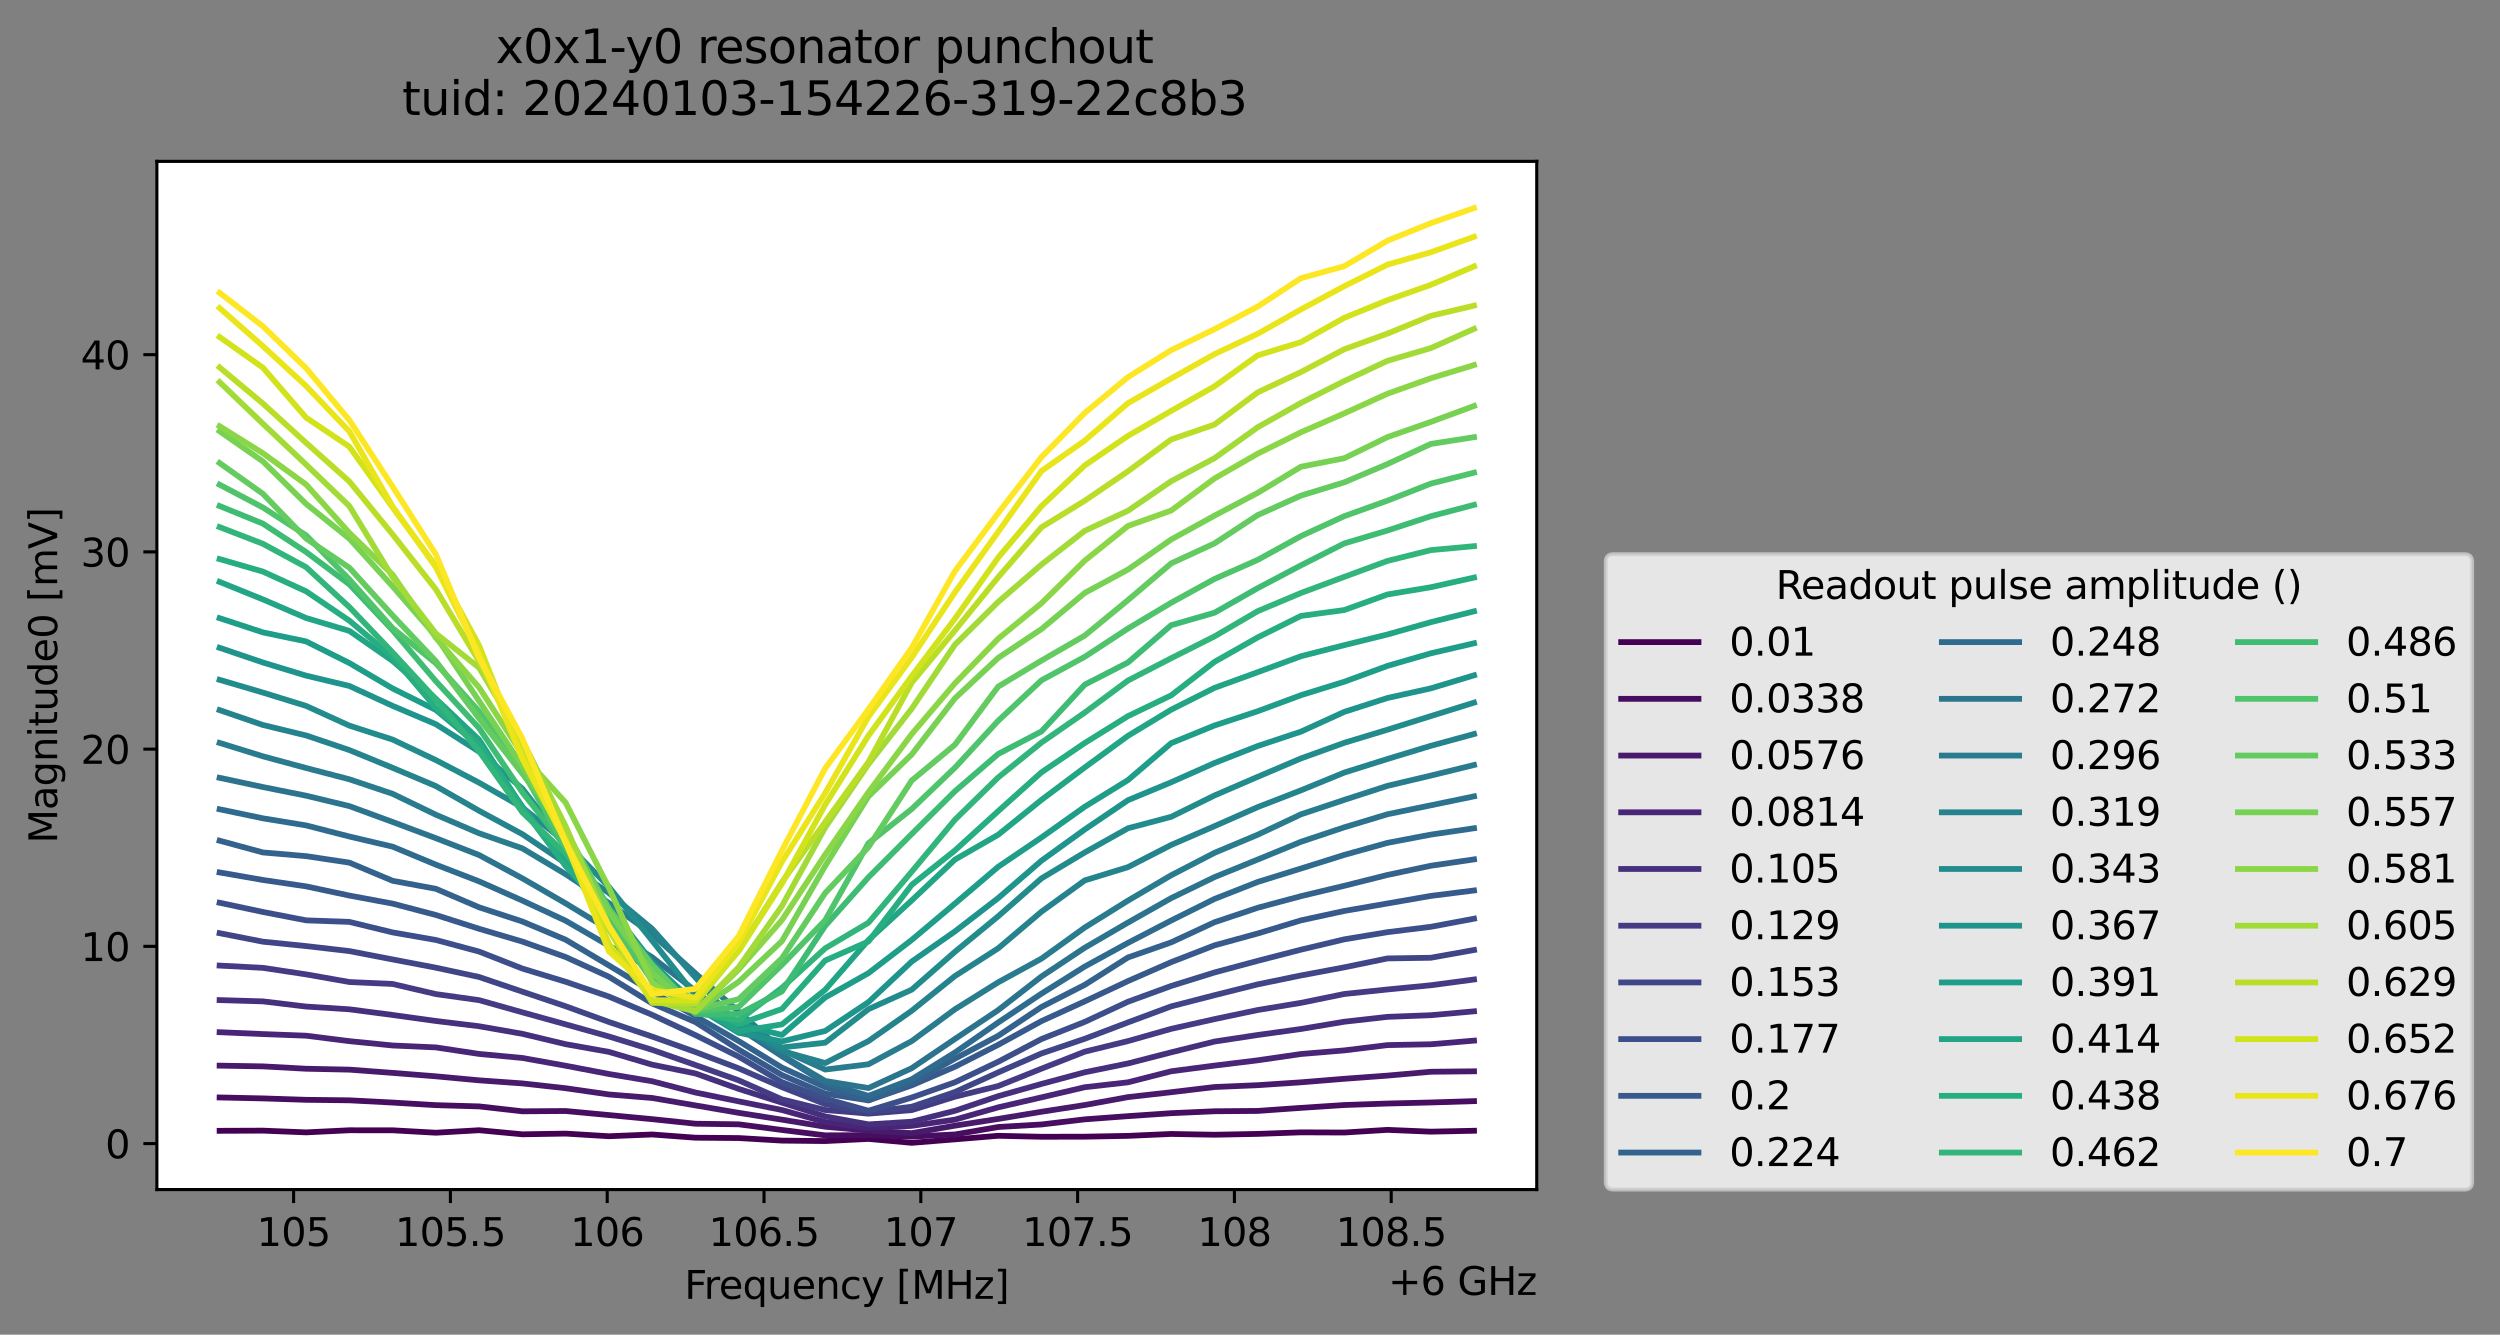 <?xml version="1.0" encoding="utf-8" standalone="no"?>
<!DOCTYPE svg PUBLIC "-//W3C//DTD SVG 1.1//EN"
  "http://www.w3.org/Graphics/SVG/1.1/DTD/svg11.dtd">
<svg xmlns:xlink="http://www.w3.org/1999/xlink" width="647.026pt" height="345.428pt" viewBox="0 0 647.026 345.428" xmlns="http://www.w3.org/2000/svg" version="1.1">
 <rect x="0" y="0" width="647.026" height="345.428" fill="#808080" stroke="none"/>
 <defs>
  <style type="text/css">*{stroke-linejoin: round; stroke-linecap: butt}</style>
 </defs>
 <g id="figure_1">
  <g id="patch_1">
   <path d="M 0 345.428 
L 647.026 345.428 
L 647.026 -0 
L 0 -0 
L 0 345.428 
z
" style="fill: none; opacity: 0"/>
  </g>
  <g id="axes_1">
   <g id="patch_2">
    <path d="M 40.603 307.872 
L 397.723 307.872 
L 397.723 41.76 
L 40.603 41.76 
z
" style="fill: #ffffff"/>
   </g>
   <g id="matplotlib.axis_1">
    <g id="xtick_1">
     <g id="line2d_1">
      <defs>
       <path id="m72e460a535" d="M 0 0 
L 0 3.5 
" style="stroke: #000000; stroke-width: 0.8"/>
      </defs>
      <g>
       <use xlink:href="#m72e460a535" x="75.989" y="307.872" style="stroke: #000000; stroke-width: 0.8"/>
      </g>
     </g>
     <g id="text_1">
      <!-- 105 -->
      <g transform="translate(66.445 322.47) scale(0.1 -0.1)">
       <defs>
        <path id="DejaVuSans-31" d="M 794 531 
L 1825 531 
L 1825 4091 
L 703 3866 
L 703 4441 
L 1819 4666 
L 2450 4666 
L 2450 531 
L 3481 531 
L 3481 0 
L 794 0 
L 794 531 
z
" transform="scale(0.016)"/>
        <path id="DejaVuSans-30" d="M 2034 4250 
Q 1547 4250 1301 3770 
Q 1056 3291 1056 2328 
Q 1056 1369 1301 889 
Q 1547 409 2034 409 
Q 2525 409 2770 889 
Q 3016 1369 3016 2328 
Q 3016 3291 2770 3770 
Q 2525 4250 2034 4250 
z
M 2034 4750 
Q 2819 4750 3233 4129 
Q 3647 3509 3647 2328 
Q 3647 1150 3233 529 
Q 2819 -91 2034 -91 
Q 1250 -91 836 529 
Q 422 1150 422 2328 
Q 422 3509 836 4129 
Q 1250 4750 2034 4750 
z
" transform="scale(0.016)"/>
        <path id="DejaVuSans-35" d="M 691 4666 
L 3169 4666 
L 3169 4134 
L 1269 4134 
L 1269 2991 
Q 1406 3038 1543 3061 
Q 1681 3084 1819 3084 
Q 2600 3084 3056 2656 
Q 3513 2228 3513 1497 
Q 3513 744 3044 326 
Q 2575 -91 1722 -91 
Q 1428 -91 1123 -41 
Q 819 9 494 109 
L 494 744 
Q 775 591 1075 516 
Q 1375 441 1709 441 
Q 2250 441 2565 725 
Q 2881 1009 2881 1497 
Q 2881 1984 2565 2268 
Q 2250 2553 1709 2553 
Q 1456 2553 1204 2497 
Q 953 2441 691 2322 
L 691 4666 
z
" transform="scale(0.016)"/>
       </defs>
       <use xlink:href="#DejaVuSans-31"/>
       <use xlink:href="#DejaVuSans-30" x="63.623"/>
       <use xlink:href="#DejaVuSans-35" x="127.246"/>
      </g>
     </g>
    </g>
    <g id="xtick_2">
     <g id="line2d_2">
      <g>
       <use xlink:href="#m72e460a535" x="116.571" y="307.872" style="stroke: #000000; stroke-width: 0.8"/>
      </g>
     </g>
     <g id="text_2">
      <!-- 105.5 -->
      <g transform="translate(102.257 322.47) scale(0.1 -0.1)">
       <defs>
        <path id="DejaVuSans-2e" d="M 684 794 
L 1344 794 
L 1344 0 
L 684 0 
L 684 794 
z
" transform="scale(0.016)"/>
       </defs>
       <use xlink:href="#DejaVuSans-31"/>
       <use xlink:href="#DejaVuSans-30" x="63.623"/>
       <use xlink:href="#DejaVuSans-35" x="127.246"/>
       <use xlink:href="#DejaVuSans-2e" x="190.869"/>
       <use xlink:href="#DejaVuSans-35" x="222.656"/>
      </g>
     </g>
    </g>
    <g id="xtick_3">
     <g id="line2d_3">
      <g>
       <use xlink:href="#m72e460a535" x="157.153" y="307.872" style="stroke: #000000; stroke-width: 0.8"/>
      </g>
     </g>
     <g id="text_3">
      <!-- 106 -->
      <g transform="translate(147.609 322.47) scale(0.1 -0.1)">
       <defs>
        <path id="DejaVuSans-36" d="M 2113 2584 
Q 1688 2584 1439 2293 
Q 1191 2003 1191 1497 
Q 1191 994 1439 701 
Q 1688 409 2113 409 
Q 2538 409 2786 701 
Q 3034 994 3034 1497 
Q 3034 2003 2786 2293 
Q 2538 2584 2113 2584 
z
M 3366 4563 
L 3366 3988 
Q 3128 4100 2886 4159 
Q 2644 4219 2406 4219 
Q 1781 4219 1451 3797 
Q 1122 3375 1075 2522 
Q 1259 2794 1537 2939 
Q 1816 3084 2150 3084 
Q 2853 3084 3261 2657 
Q 3669 2231 3669 1497 
Q 3669 778 3244 343 
Q 2819 -91 2113 -91 
Q 1303 -91 875 529 
Q 447 1150 447 2328 
Q 447 3434 972 4092 
Q 1497 4750 2381 4750 
Q 2619 4750 2861 4703 
Q 3103 4656 3366 4563 
z
" transform="scale(0.016)"/>
       </defs>
       <use xlink:href="#DejaVuSans-31"/>
       <use xlink:href="#DejaVuSans-30" x="63.623"/>
       <use xlink:href="#DejaVuSans-36" x="127.246"/>
      </g>
     </g>
    </g>
    <g id="xtick_4">
     <g id="line2d_4">
      <g>
       <use xlink:href="#m72e460a535" x="197.735" y="307.872" style="stroke: #000000; stroke-width: 0.8"/>
      </g>
     </g>
     <g id="text_4">
      <!-- 106.5 -->
      <g transform="translate(183.42 322.47) scale(0.1 -0.1)">
       <use xlink:href="#DejaVuSans-31"/>
       <use xlink:href="#DejaVuSans-30" x="63.623"/>
       <use xlink:href="#DejaVuSans-36" x="127.246"/>
       <use xlink:href="#DejaVuSans-2e" x="190.869"/>
       <use xlink:href="#DejaVuSans-35" x="222.656"/>
      </g>
     </g>
    </g>
    <g id="xtick_5">
     <g id="line2d_5">
      <g>
       <use xlink:href="#m72e460a535" x="238.316" y="307.872" style="stroke: #000000; stroke-width: 0.8"/>
      </g>
     </g>
     <g id="text_5">
      <!-- 107 -->
      <g transform="translate(228.773 322.47) scale(0.1 -0.1)">
       <defs>
        <path id="DejaVuSans-37" d="M 525 4666 
L 3525 4666 
L 3525 4397 
L 1831 0 
L 1172 0 
L 2766 4134 
L 525 4134 
L 525 4666 
z
" transform="scale(0.016)"/>
       </defs>
       <use xlink:href="#DejaVuSans-31"/>
       <use xlink:href="#DejaVuSans-30" x="63.623"/>
       <use xlink:href="#DejaVuSans-37" x="127.246"/>
      </g>
     </g>
    </g>
    <g id="xtick_6">
     <g id="line2d_6">
      <g>
       <use xlink:href="#m72e460a535" x="278.898" y="307.872" style="stroke: #000000; stroke-width: 0.8"/>
      </g>
     </g>
     <g id="text_6">
      <!-- 107.5 -->
      <g transform="translate(264.584 322.47) scale(0.1 -0.1)">
       <use xlink:href="#DejaVuSans-31"/>
       <use xlink:href="#DejaVuSans-30" x="63.623"/>
       <use xlink:href="#DejaVuSans-37" x="127.246"/>
       <use xlink:href="#DejaVuSans-2e" x="190.869"/>
       <use xlink:href="#DejaVuSans-35" x="222.656"/>
      </g>
     </g>
    </g>
    <g id="xtick_7">
     <g id="line2d_7">
      <g>
       <use xlink:href="#m72e460a535" x="319.48" y="307.872" style="stroke: #000000; stroke-width: 0.8"/>
      </g>
     </g>
     <g id="text_7">
      <!-- 108 -->
      <g transform="translate(309.936 322.47) scale(0.1 -0.1)">
       <defs>
        <path id="DejaVuSans-38" d="M 2034 2216 
Q 1584 2216 1326 1975 
Q 1069 1734 1069 1313 
Q 1069 891 1326 650 
Q 1584 409 2034 409 
Q 2484 409 2743 651 
Q 3003 894 3003 1313 
Q 3003 1734 2745 1975 
Q 2488 2216 2034 2216 
z
M 1403 2484 
Q 997 2584 770 2862 
Q 544 3141 544 3541 
Q 544 4100 942 4425 
Q 1341 4750 2034 4750 
Q 2731 4750 3128 4425 
Q 3525 4100 3525 3541 
Q 3525 3141 3298 2862 
Q 3072 2584 2669 2484 
Q 3125 2378 3379 2068 
Q 3634 1759 3634 1313 
Q 3634 634 3220 271 
Q 2806 -91 2034 -91 
Q 1263 -91 848 271 
Q 434 634 434 1313 
Q 434 1759 690 2068 
Q 947 2378 1403 2484 
z
M 1172 3481 
Q 1172 3119 1398 2916 
Q 1625 2713 2034 2713 
Q 2441 2713 2670 2916 
Q 2900 3119 2900 3481 
Q 2900 3844 2670 4047 
Q 2441 4250 2034 4250 
Q 1625 4250 1398 4047 
Q 1172 3844 1172 3481 
z
" transform="scale(0.016)"/>
       </defs>
       <use xlink:href="#DejaVuSans-31"/>
       <use xlink:href="#DejaVuSans-30" x="63.623"/>
       <use xlink:href="#DejaVuSans-38" x="127.246"/>
      </g>
     </g>
    </g>
    <g id="xtick_8">
     <g id="line2d_8">
      <g>
       <use xlink:href="#m72e460a535" x="360.062" y="307.872" style="stroke: #000000; stroke-width: 0.8"/>
      </g>
     </g>
     <g id="text_8">
      <!-- 108.5 -->
      <g transform="translate(345.748 322.47) scale(0.1 -0.1)">
       <use xlink:href="#DejaVuSans-31"/>
       <use xlink:href="#DejaVuSans-30" x="63.623"/>
       <use xlink:href="#DejaVuSans-38" x="127.246"/>
       <use xlink:href="#DejaVuSans-2e" x="190.869"/>
       <use xlink:href="#DejaVuSans-35" x="222.656"/>
      </g>
     </g>
    </g>
    <g id="text_9">
     <!-- Frequency [MHz] -->
     <g transform="translate(177.144 336.149) scale(0.1 -0.1)">
      <defs>
       <path id="DejaVuSans-46" d="M 628 4666 
L 3309 4666 
L 3309 4134 
L 1259 4134 
L 1259 2759 
L 3109 2759 
L 3109 2228 
L 1259 2228 
L 1259 0 
L 628 0 
L 628 4666 
z
" transform="scale(0.016)"/>
       <path id="DejaVuSans-72" d="M 2631 2963 
Q 2534 3019 2420 3045 
Q 2306 3072 2169 3072 
Q 1681 3072 1420 2755 
Q 1159 2438 1159 1844 
L 1159 0 
L 581 0 
L 581 3500 
L 1159 3500 
L 1159 2956 
Q 1341 3275 1631 3429 
Q 1922 3584 2338 3584 
Q 2397 3584 2469 3576 
Q 2541 3569 2628 3553 
L 2631 2963 
z
" transform="scale(0.016)"/>
       <path id="DejaVuSans-65" d="M 3597 1894 
L 3597 1613 
L 953 1613 
Q 991 1019 1311 708 
Q 1631 397 2203 397 
Q 2534 397 2845 478 
Q 3156 559 3463 722 
L 3463 178 
Q 3153 47 2828 -22 
Q 2503 -91 2169 -91 
Q 1331 -91 842 396 
Q 353 884 353 1716 
Q 353 2575 817 3079 
Q 1281 3584 2069 3584 
Q 2775 3584 3186 3129 
Q 3597 2675 3597 1894 
z
M 3022 2063 
Q 3016 2534 2758 2815 
Q 2500 3097 2075 3097 
Q 1594 3097 1305 2825 
Q 1016 2553 972 2059 
L 3022 2063 
z
" transform="scale(0.016)"/>
       <path id="DejaVuSans-71" d="M 947 1747 
Q 947 1113 1208 752 
Q 1469 391 1925 391 
Q 2381 391 2643 752 
Q 2906 1113 2906 1747 
Q 2906 2381 2643 2742 
Q 2381 3103 1925 3103 
Q 1469 3103 1208 2742 
Q 947 2381 947 1747 
z
M 2906 525 
Q 2725 213 2448 61 
Q 2172 -91 1784 -91 
Q 1150 -91 751 415 
Q 353 922 353 1747 
Q 353 2572 751 3078 
Q 1150 3584 1784 3584 
Q 2172 3584 2448 3432 
Q 2725 3281 2906 2969 
L 2906 3500 
L 3481 3500 
L 3481 -1331 
L 2906 -1331 
L 2906 525 
z
" transform="scale(0.016)"/>
       <path id="DejaVuSans-75" d="M 544 1381 
L 544 3500 
L 1119 3500 
L 1119 1403 
Q 1119 906 1312 657 
Q 1506 409 1894 409 
Q 2359 409 2629 706 
Q 2900 1003 2900 1516 
L 2900 3500 
L 3475 3500 
L 3475 0 
L 2900 0 
L 2900 538 
Q 2691 219 2414 64 
Q 2138 -91 1772 -91 
Q 1169 -91 856 284 
Q 544 659 544 1381 
z
M 1991 3584 
L 1991 3584 
z
" transform="scale(0.016)"/>
       <path id="DejaVuSans-6e" d="M 3513 2113 
L 3513 0 
L 2938 0 
L 2938 2094 
Q 2938 2591 2744 2837 
Q 2550 3084 2163 3084 
Q 1697 3084 1428 2787 
Q 1159 2491 1159 1978 
L 1159 0 
L 581 0 
L 581 3500 
L 1159 3500 
L 1159 2956 
Q 1366 3272 1645 3428 
Q 1925 3584 2291 3584 
Q 2894 3584 3203 3211 
Q 3513 2838 3513 2113 
z
" transform="scale(0.016)"/>
       <path id="DejaVuSans-63" d="M 3122 3366 
L 3122 2828 
Q 2878 2963 2633 3030 
Q 2388 3097 2138 3097 
Q 1578 3097 1268 2742 
Q 959 2388 959 1747 
Q 959 1106 1268 751 
Q 1578 397 2138 397 
Q 2388 397 2633 464 
Q 2878 531 3122 666 
L 3122 134 
Q 2881 22 2623 -34 
Q 2366 -91 2075 -91 
Q 1284 -91 818 406 
Q 353 903 353 1747 
Q 353 2603 823 3093 
Q 1294 3584 2113 3584 
Q 2378 3584 2631 3529 
Q 2884 3475 3122 3366 
z
" transform="scale(0.016)"/>
       <path id="DejaVuSans-79" d="M 2059 -325 
Q 1816 -950 1584 -1140 
Q 1353 -1331 966 -1331 
L 506 -1331 
L 506 -850 
L 844 -850 
Q 1081 -850 1212 -737 
Q 1344 -625 1503 -206 
L 1606 56 
L 191 3500 
L 800 3500 
L 1894 763 
L 2988 3500 
L 3597 3500 
L 2059 -325 
z
" transform="scale(0.016)"/>
       <path id="DejaVuSans-20" transform="scale(0.016)"/>
       <path id="DejaVuSans-5b" d="M 550 4863 
L 1875 4863 
L 1875 4416 
L 1125 4416 
L 1125 -397 
L 1875 -397 
L 1875 -844 
L 550 -844 
L 550 4863 
z
" transform="scale(0.016)"/>
       <path id="DejaVuSans-4d" d="M 628 4666 
L 1569 4666 
L 2759 1491 
L 3956 4666 
L 4897 4666 
L 4897 0 
L 4281 0 
L 4281 4097 
L 3078 897 
L 2444 897 
L 1241 4097 
L 1241 0 
L 628 0 
L 628 4666 
z
" transform="scale(0.016)"/>
       <path id="DejaVuSans-48" d="M 628 4666 
L 1259 4666 
L 1259 2753 
L 3553 2753 
L 3553 4666 
L 4184 4666 
L 4184 0 
L 3553 0 
L 3553 2222 
L 1259 2222 
L 1259 0 
L 628 0 
L 628 4666 
z
" transform="scale(0.016)"/>
       <path id="DejaVuSans-7a" d="M 353 3500 
L 3084 3500 
L 3084 2975 
L 922 459 
L 3084 459 
L 3084 0 
L 275 0 
L 275 525 
L 2438 3041 
L 353 3041 
L 353 3500 
z
" transform="scale(0.016)"/>
       <path id="DejaVuSans-5d" d="M 1947 4863 
L 1947 -844 
L 622 -844 
L 622 -397 
L 1369 -397 
L 1369 4416 
L 622 4416 
L 622 4863 
L 1947 4863 
z
" transform="scale(0.016)"/>
      </defs>
      <use xlink:href="#DejaVuSans-46"/>
      <use xlink:href="#DejaVuSans-72" x="50.27"/>
      <use xlink:href="#DejaVuSans-65" x="89.133"/>
      <use xlink:href="#DejaVuSans-71" x="150.656"/>
      <use xlink:href="#DejaVuSans-75" x="214.133"/>
      <use xlink:href="#DejaVuSans-65" x="277.512"/>
      <use xlink:href="#DejaVuSans-6e" x="339.035"/>
      <use xlink:href="#DejaVuSans-63" x="402.414"/>
      <use xlink:href="#DejaVuSans-79" x="457.395"/>
      <use xlink:href="#DejaVuSans-20" x="516.574"/>
      <use xlink:href="#DejaVuSans-5b" x="548.361"/>
      <use xlink:href="#DejaVuSans-4d" x="587.375"/>
      <use xlink:href="#DejaVuSans-48" x="673.654"/>
      <use xlink:href="#DejaVuSans-7a" x="748.85"/>
      <use xlink:href="#DejaVuSans-5d" x="801.34"/>
     </g>
    </g>
    <g id="text_10">
     <!-- +6 GHz -->
     <g transform="translate(359.286 335.149) scale(0.1 -0.1)">
      <defs>
       <path id="DejaVuSans-2b" d="M 2944 4013 
L 2944 2272 
L 4684 2272 
L 4684 1741 
L 2944 1741 
L 2944 0 
L 2419 0 
L 2419 1741 
L 678 1741 
L 678 2272 
L 2419 2272 
L 2419 4013 
L 2944 4013 
z
" transform="scale(0.016)"/>
       <path id="DejaVuSans-47" d="M 3809 666 
L 3809 1919 
L 2778 1919 
L 2778 2438 
L 4434 2438 
L 4434 434 
Q 4069 175 3628 42 
Q 3188 -91 2688 -91 
Q 1594 -91 976 548 
Q 359 1188 359 2328 
Q 359 3472 976 4111 
Q 1594 4750 2688 4750 
Q 3144 4750 3555 4637 
Q 3966 4525 4313 4306 
L 4313 3634 
Q 3963 3931 3569 4081 
Q 3175 4231 2741 4231 
Q 1884 4231 1454 3753 
Q 1025 3275 1025 2328 
Q 1025 1384 1454 906 
Q 1884 428 2741 428 
Q 3075 428 3337 486 
Q 3600 544 3809 666 
z
" transform="scale(0.016)"/>
      </defs>
      <use xlink:href="#DejaVuSans-2b"/>
      <use xlink:href="#DejaVuSans-36" x="83.789"/>
      <use xlink:href="#DejaVuSans-20" x="147.412"/>
      <use xlink:href="#DejaVuSans-47" x="179.199"/>
      <use xlink:href="#DejaVuSans-48" x="256.689"/>
      <use xlink:href="#DejaVuSans-7a" x="331.885"/>
     </g>
    </g>
   </g>
   <g id="matplotlib.axis_2">
    <g id="ytick_1">
     <g id="line2d_9">
      <defs>
       <path id="m0a5d6c500a" d="M 0 0 
L -3.5 0 
" style="stroke: #000000; stroke-width: 0.8"/>
      </defs>
      <g>
       <use xlink:href="#m0a5d6c500a" x="40.603" y="295.976" style="stroke: #000000; stroke-width: 0.8"/>
      </g>
     </g>
     <g id="text_11">
      <!-- 0 -->
      <g transform="translate(27.241 299.775) scale(0.1 -0.1)">
       <use xlink:href="#DejaVuSans-30"/>
      </g>
     </g>
    </g>
    <g id="ytick_2">
     <g id="line2d_10">
      <g>
       <use xlink:href="#m0a5d6c500a" x="40.603" y="244.93" style="stroke: #000000; stroke-width: 0.8"/>
      </g>
     </g>
     <g id="text_12">
      <!-- 10 -->
      <g transform="translate(20.878 248.729) scale(0.1 -0.1)">
       <use xlink:href="#DejaVuSans-31"/>
       <use xlink:href="#DejaVuSans-30" x="63.623"/>
      </g>
     </g>
    </g>
    <g id="ytick_3">
     <g id="line2d_11">
      <g>
       <use xlink:href="#m0a5d6c500a" x="40.603" y="193.885" style="stroke: #000000; stroke-width: 0.8"/>
      </g>
     </g>
     <g id="text_13">
      <!-- 20 -->
      <g transform="translate(20.878 197.684) scale(0.1 -0.1)">
       <defs>
        <path id="DejaVuSans-32" d="M 1228 531 
L 3431 531 
L 3431 0 
L 469 0 
L 469 531 
Q 828 903 1448 1529 
Q 2069 2156 2228 2338 
Q 2531 2678 2651 2914 
Q 2772 3150 2772 3378 
Q 2772 3750 2511 3984 
Q 2250 4219 1831 4219 
Q 1534 4219 1204 4116 
Q 875 4013 500 3803 
L 500 4441 
Q 881 4594 1212 4672 
Q 1544 4750 1819 4750 
Q 2544 4750 2975 4387 
Q 3406 4025 3406 3419 
Q 3406 3131 3298 2873 
Q 3191 2616 2906 2266 
Q 2828 2175 2409 1742 
Q 1991 1309 1228 531 
z
" transform="scale(0.016)"/>
       </defs>
       <use xlink:href="#DejaVuSans-32"/>
       <use xlink:href="#DejaVuSans-30" x="63.623"/>
      </g>
     </g>
    </g>
    <g id="ytick_4">
     <g id="line2d_12">
      <g>
       <use xlink:href="#m0a5d6c500a" x="40.603" y="142.839" style="stroke: #000000; stroke-width: 0.8"/>
      </g>
     </g>
     <g id="text_14">
      <!-- 30 -->
      <g transform="translate(20.878 146.638) scale(0.1 -0.1)">
       <defs>
        <path id="DejaVuSans-33" d="M 2597 2516 
Q 3050 2419 3304 2112 
Q 3559 1806 3559 1356 
Q 3559 666 3084 287 
Q 2609 -91 1734 -91 
Q 1441 -91 1130 -33 
Q 819 25 488 141 
L 488 750 
Q 750 597 1062 519 
Q 1375 441 1716 441 
Q 2309 441 2620 675 
Q 2931 909 2931 1356 
Q 2931 1769 2642 2001 
Q 2353 2234 1838 2234 
L 1294 2234 
L 1294 2753 
L 1863 2753 
Q 2328 2753 2575 2939 
Q 2822 3125 2822 3475 
Q 2822 3834 2567 4026 
Q 2313 4219 1838 4219 
Q 1578 4219 1281 4162 
Q 984 4106 628 3988 
L 628 4550 
Q 988 4650 1302 4700 
Q 1616 4750 1894 4750 
Q 2613 4750 3031 4423 
Q 3450 4097 3450 3541 
Q 3450 3153 3228 2886 
Q 3006 2619 2597 2516 
z
" transform="scale(0.016)"/>
       </defs>
       <use xlink:href="#DejaVuSans-33"/>
       <use xlink:href="#DejaVuSans-30" x="63.623"/>
      </g>
     </g>
    </g>
    <g id="ytick_5">
     <g id="line2d_13">
      <g>
       <use xlink:href="#m0a5d6c500a" x="40.603" y="91.793" style="stroke: #000000; stroke-width: 0.8"/>
      </g>
     </g>
     <g id="text_15">
      <!-- 40 -->
      <g transform="translate(20.878 95.593) scale(0.1 -0.1)">
       <defs>
        <path id="DejaVuSans-34" d="M 2419 4116 
L 825 1625 
L 2419 1625 
L 2419 4116 
z
M 2253 4666 
L 3047 4666 
L 3047 1625 
L 3713 1625 
L 3713 1100 
L 3047 1100 
L 3047 0 
L 2419 0 
L 2419 1100 
L 313 1100 
L 313 1709 
L 2253 4666 
z
" transform="scale(0.016)"/>
       </defs>
       <use xlink:href="#DejaVuSans-34"/>
       <use xlink:href="#DejaVuSans-30" x="63.623"/>
      </g>
     </g>
    </g>
    <g id="text_16">
     <!-- Magnitude0 [mV] -->
     <g transform="translate(14.798 218.268) rotate(-90) scale(0.1 -0.1)">
      <defs>
       <path id="DejaVuSans-61" d="M 2194 1759 
Q 1497 1759 1228 1600 
Q 959 1441 959 1056 
Q 959 750 1161 570 
Q 1363 391 1709 391 
Q 2188 391 2477 730 
Q 2766 1069 2766 1631 
L 2766 1759 
L 2194 1759 
z
M 3341 1997 
L 3341 0 
L 2766 0 
L 2766 531 
Q 2569 213 2275 61 
Q 1981 -91 1556 -91 
Q 1019 -91 701 211 
Q 384 513 384 1019 
Q 384 1609 779 1909 
Q 1175 2209 1959 2209 
L 2766 2209 
L 2766 2266 
Q 2766 2663 2505 2880 
Q 2244 3097 1772 3097 
Q 1472 3097 1187 3025 
Q 903 2953 641 2809 
L 641 3341 
Q 956 3463 1253 3523 
Q 1550 3584 1831 3584 
Q 2591 3584 2966 3190 
Q 3341 2797 3341 1997 
z
" transform="scale(0.016)"/>
       <path id="DejaVuSans-67" d="M 2906 1791 
Q 2906 2416 2648 2759 
Q 2391 3103 1925 3103 
Q 1463 3103 1205 2759 
Q 947 2416 947 1791 
Q 947 1169 1205 825 
Q 1463 481 1925 481 
Q 2391 481 2648 825 
Q 2906 1169 2906 1791 
z
M 3481 434 
Q 3481 -459 3084 -895 
Q 2688 -1331 1869 -1331 
Q 1566 -1331 1297 -1286 
Q 1028 -1241 775 -1147 
L 775 -588 
Q 1028 -725 1275 -790 
Q 1522 -856 1778 -856 
Q 2344 -856 2625 -561 
Q 2906 -266 2906 331 
L 2906 616 
Q 2728 306 2450 153 
Q 2172 0 1784 0 
Q 1141 0 747 490 
Q 353 981 353 1791 
Q 353 2603 747 3093 
Q 1141 3584 1784 3584 
Q 2172 3584 2450 3431 
Q 2728 3278 2906 2969 
L 2906 3500 
L 3481 3500 
L 3481 434 
z
" transform="scale(0.016)"/>
       <path id="DejaVuSans-69" d="M 603 3500 
L 1178 3500 
L 1178 0 
L 603 0 
L 603 3500 
z
M 603 4863 
L 1178 4863 
L 1178 4134 
L 603 4134 
L 603 4863 
z
" transform="scale(0.016)"/>
       <path id="DejaVuSans-74" d="M 1172 4494 
L 1172 3500 
L 2356 3500 
L 2356 3053 
L 1172 3053 
L 1172 1153 
Q 1172 725 1289 603 
Q 1406 481 1766 481 
L 2356 481 
L 2356 0 
L 1766 0 
Q 1100 0 847 248 
Q 594 497 594 1153 
L 594 3053 
L 172 3053 
L 172 3500 
L 594 3500 
L 594 4494 
L 1172 4494 
z
" transform="scale(0.016)"/>
       <path id="DejaVuSans-64" d="M 2906 2969 
L 2906 4863 
L 3481 4863 
L 3481 0 
L 2906 0 
L 2906 525 
Q 2725 213 2448 61 
Q 2172 -91 1784 -91 
Q 1150 -91 751 415 
Q 353 922 353 1747 
Q 353 2572 751 3078 
Q 1150 3584 1784 3584 
Q 2172 3584 2448 3432 
Q 2725 3281 2906 2969 
z
M 947 1747 
Q 947 1113 1208 752 
Q 1469 391 1925 391 
Q 2381 391 2643 752 
Q 2906 1113 2906 1747 
Q 2906 2381 2643 2742 
Q 2381 3103 1925 3103 
Q 1469 3103 1208 2742 
Q 947 2381 947 1747 
z
" transform="scale(0.016)"/>
       <path id="DejaVuSans-6d" d="M 3328 2828 
Q 3544 3216 3844 3400 
Q 4144 3584 4550 3584 
Q 5097 3584 5394 3201 
Q 5691 2819 5691 2113 
L 5691 0 
L 5113 0 
L 5113 2094 
Q 5113 2597 4934 2840 
Q 4756 3084 4391 3084 
Q 3944 3084 3684 2787 
Q 3425 2491 3425 1978 
L 3425 0 
L 2847 0 
L 2847 2094 
Q 2847 2600 2669 2842 
Q 2491 3084 2119 3084 
Q 1678 3084 1418 2786 
Q 1159 2488 1159 1978 
L 1159 0 
L 581 0 
L 581 3500 
L 1159 3500 
L 1159 2956 
Q 1356 3278 1631 3431 
Q 1906 3584 2284 3584 
Q 2666 3584 2933 3390 
Q 3200 3197 3328 2828 
z
" transform="scale(0.016)"/>
       <path id="DejaVuSans-56" d="M 1831 0 
L 50 4666 
L 709 4666 
L 2188 738 
L 3669 4666 
L 4325 4666 
L 2547 0 
L 1831 0 
z
" transform="scale(0.016)"/>
      </defs>
      <use xlink:href="#DejaVuSans-4d"/>
      <use xlink:href="#DejaVuSans-61" x="86.279"/>
      <use xlink:href="#DejaVuSans-67" x="147.559"/>
      <use xlink:href="#DejaVuSans-6e" x="211.035"/>
      <use xlink:href="#DejaVuSans-69" x="274.414"/>
      <use xlink:href="#DejaVuSans-74" x="302.197"/>
      <use xlink:href="#DejaVuSans-75" x="341.406"/>
      <use xlink:href="#DejaVuSans-64" x="404.785"/>
      <use xlink:href="#DejaVuSans-65" x="468.262"/>
      <use xlink:href="#DejaVuSans-30" x="529.785"/>
      <use xlink:href="#DejaVuSans-20" x="593.408"/>
      <use xlink:href="#DejaVuSans-5b" x="625.195"/>
      <use xlink:href="#DejaVuSans-6d" x="664.209"/>
      <use xlink:href="#DejaVuSans-56" x="761.621"/>
      <use xlink:href="#DejaVuSans-5d" x="830.029"/>
     </g>
    </g>
   </g>
   <g id="line2d_14">
    <path d="M 56.836 292.666 
L 68.031 292.621 
L 79.226 293.07 
L 90.421 292.523 
L 101.616 292.533 
L 112.811 293.159 
L 124.006 292.513 
L 135.201 293.571 
L 146.396 293.387 
L 157.591 294.07 
L 168.786 293.614 
L 179.981 294.449 
L 191.176 294.539 
L 202.371 295.2 
L 213.566 295.318 
L 224.761 294.764 
L 235.956 295.776 
L 247.151 294.877 
L 258.346 293.955 
L 269.541 294.209 
L 280.736 294.184 
L 291.931 293.975 
L 303.126 293.479 
L 314.32 293.682 
L 325.515 293.467 
L 336.71 293.062 
L 347.905 293.111 
L 359.1 292.421 
L 370.295 292.887 
L 381.49 292.652 
" clip-path="url(#pe8811ef573)" style="fill: none; stroke: #440154; stroke-width: 1.5; stroke-linecap: square"/>
   </g>
   <g id="line2d_15">
    <path d="M 56.836 284.034 
L 68.031 284.278 
L 79.226 284.644 
L 90.421 284.774 
L 101.616 285.356 
L 112.811 286.024 
L 124.006 286.349 
L 135.201 287.619 
L 146.396 287.542 
L 157.591 288.591 
L 168.786 289.649 
L 179.981 290.829 
L 191.176 290.986 
L 202.371 292.449 
L 213.566 293.84 
L 224.761 293.78 
L 235.956 294.158 
L 247.151 293.606 
L 258.346 291.682 
L 269.541 291.026 
L 280.736 289.701 
L 291.931 288.87 
L 303.126 288.104 
L 314.32 287.608 
L 325.515 287.519 
L 336.71 286.727 
L 347.905 285.993 
L 359.1 285.605 
L 370.295 285.333 
L 381.49 284.983 
" clip-path="url(#pe8811ef573)" style="fill: none; stroke: #470d60; stroke-width: 1.5; stroke-linecap: square"/>
   </g>
   <g id="line2d_16">
    <path d="M 56.836 275.799 
L 68.031 275.989 
L 79.226 276.601 
L 90.421 276.835 
L 101.616 277.674 
L 112.811 278.563 
L 124.006 279.6 
L 135.201 280.399 
L 146.396 281.642 
L 157.591 283.26 
L 168.786 284.168 
L 179.981 286.095 
L 191.176 288.014 
L 202.371 289.779 
L 213.566 291.609 
L 224.761 292.612 
L 235.956 293.274 
L 247.151 291.335 
L 258.346 289.588 
L 269.541 287.735 
L 280.736 285.991 
L 291.931 283.945 
L 303.126 282.676 
L 314.32 281.333 
L 325.515 280.858 
L 336.71 280.115 
L 347.905 279.202 
L 359.1 278.378 
L 370.295 277.381 
L 381.49 277.268 
" clip-path="url(#pe8811ef573)" style="fill: none; stroke: #481a6c; stroke-width: 1.5; stroke-linecap: square"/>
   </g>
   <g id="line2d_17">
    <path d="M 56.836 267.145 
L 68.031 267.627 
L 79.226 268.05 
L 90.421 269.46 
L 101.616 270.583 
L 112.811 271.08 
L 124.006 272.769 
L 135.201 273.812 
L 146.396 275.824 
L 157.591 277.965 
L 168.786 279.843 
L 179.981 282.754 
L 191.176 285.045 
L 202.371 287.287 
L 213.566 290.394 
L 224.761 291.919 
L 235.956 291.387 
L 247.151 289.772 
L 258.346 286.59 
L 269.541 284.009 
L 280.736 281.387 
L 291.931 280.115 
L 303.126 277.255 
L 314.32 275.789 
L 325.515 274.419 
L 336.71 272.788 
L 347.905 271.855 
L 359.1 270.483 
L 370.295 270.266 
L 381.49 269.325 
" clip-path="url(#pe8811ef573)" style="fill: none; stroke: #482576; stroke-width: 1.5; stroke-linecap: square"/>
   </g>
   <g id="line2d_18">
    <path d="M 56.836 258.836 
L 68.031 259.166 
L 79.226 260.51 
L 90.421 261.219 
L 101.616 262.687 
L 112.811 264.242 
L 124.006 265.606 
L 135.201 267.566 
L 146.396 270.249 
L 157.591 272.243 
L 168.786 275.548 
L 179.981 277.82 
L 191.176 281.818 
L 202.371 285.379 
L 213.566 288.94 
L 224.761 291.003 
L 235.956 290.308 
L 247.151 287.482 
L 258.346 283.697 
L 269.541 280.532 
L 280.736 277.523 
L 291.931 275.234 
L 303.126 272.351 
L 314.32 269.564 
L 325.515 267.863 
L 336.71 266.312 
L 347.905 264.434 
L 359.1 263.175 
L 370.295 262.748 
L 381.49 261.743 
" clip-path="url(#pe8811ef573)" style="fill: none; stroke: #46307e; stroke-width: 1.5; stroke-linecap: square"/>
   </g>
   <g id="line2d_19">
    <path d="M 56.836 249.904 
L 68.031 250.49 
L 79.226 252.178 
L 90.421 254.157 
L 101.616 254.663 
L 112.811 257.283 
L 124.006 258.852 
L 135.201 262.006 
L 146.396 265.112 
L 157.591 268.252 
L 168.786 271.71 
L 179.981 275.636 
L 191.176 279.596 
L 202.371 284.532 
L 213.566 287.283 
L 224.761 288.219 
L 235.956 287.311 
L 247.151 283.834 
L 258.346 281.077 
L 269.541 276.585 
L 280.736 272.184 
L 291.931 269.44 
L 303.126 266.272 
L 314.32 263.758 
L 325.515 261.398 
L 336.71 259.546 
L 347.905 257.256 
L 359.1 256.083 
L 370.295 254.998 
L 381.49 253.503 
" clip-path="url(#pe8811ef573)" style="fill: none; stroke: #443b84; stroke-width: 1.5; stroke-linecap: square"/>
   </g>
   <g id="line2d_20">
    <path d="M 56.836 241.52 
L 68.031 243.715 
L 79.226 244.857 
L 90.421 246.149 
L 101.616 248.313 
L 112.811 250.452 
L 124.006 252.86 
L 135.201 256.658 
L 146.396 260.433 
L 157.591 264.502 
L 168.786 268.279 
L 179.981 272.269 
L 191.176 276.499 
L 202.371 281.366 
L 213.566 285.762 
L 224.761 287.78 
L 235.956 286.441 
L 247.151 282.628 
L 258.346 277.547 
L 269.541 272.646 
L 280.736 268.847 
L 291.931 264.601 
L 303.126 260.453 
L 314.32 257.568 
L 325.515 254.758 
L 336.71 252.456 
L 347.905 250.358 
L 359.1 248.049 
L 370.295 247.88 
L 381.49 245.875 
" clip-path="url(#pe8811ef573)" style="fill: none; stroke: #404588; stroke-width: 1.5; stroke-linecap: square"/>
   </g>
   <g id="line2d_21">
    <path d="M 56.836 233.644 
L 68.031 236.026 
L 79.226 238.196 
L 90.421 238.597 
L 101.616 241.321 
L 112.811 243.275 
L 124.006 246.285 
L 135.201 250.678 
L 146.396 254.093 
L 157.591 257.926 
L 168.786 262.655 
L 179.981 267.904 
L 191.176 273.473 
L 202.371 280.074 
L 213.566 284.34 
L 224.761 287.467 
L 235.956 284.05 
L 247.151 280.106 
L 258.346 274.791 
L 269.541 268.914 
L 280.736 264.473 
L 291.931 259.258 
L 303.126 255.174 
L 314.32 251.685 
L 325.515 248.666 
L 336.71 245.783 
L 347.905 243.11 
L 359.1 241.253 
L 370.295 239.869 
L 381.49 237.768 
" clip-path="url(#pe8811ef573)" style="fill: none; stroke: #3c4f8a; stroke-width: 1.5; stroke-linecap: square"/>
   </g>
   <g id="line2d_22">
    <path d="M 56.836 225.798 
L 68.031 227.746 
L 79.226 229.401 
L 90.421 231.782 
L 101.616 233.869 
L 112.811 236.81 
L 124.006 240.382 
L 135.201 243.696 
L 146.396 247.694 
L 157.591 252.798 
L 168.786 259.695 
L 179.981 264.528 
L 191.176 271.655 
L 202.371 278.234 
L 213.566 283.043 
L 224.761 284.795 
L 235.956 280.893 
L 247.151 276.081 
L 258.346 270.401 
L 269.541 264.272 
L 280.736 259.164 
L 291.931 253.91 
L 303.126 249.005 
L 314.32 244.667 
L 325.515 241.593 
L 336.71 238.198 
L 347.905 235.767 
L 359.1 233.824 
L 370.295 231.873 
L 381.49 230.463 
" clip-path="url(#pe8811ef573)" style="fill: none; stroke: #38598c; stroke-width: 1.5; stroke-linecap: square"/>
   </g>
   <g id="line2d_23">
    <path d="M 56.836 217.581 
L 68.031 220.622 
L 79.226 221.577 
L 90.421 223.264 
L 101.616 227.959 
L 112.811 230.037 
L 124.006 234.829 
L 135.201 238.501 
L 146.396 243.212 
L 157.591 249.86 
L 168.786 256.673 
L 179.981 263.005 
L 191.176 269.446 
L 202.371 276.305 
L 213.566 281.383 
L 224.761 284.776 
L 235.956 280.32 
L 247.151 273.993 
L 258.346 268.073 
L 269.541 260.616 
L 280.736 254.889 
L 291.931 247.802 
L 303.126 243.883 
L 314.32 238.687 
L 325.515 234.936 
L 336.71 231.93 
L 347.905 229.254 
L 359.1 226.443 
L 370.295 224.066 
L 381.49 222.418 
" clip-path="url(#pe8811ef573)" style="fill: none; stroke: #33628d; stroke-width: 1.5; stroke-linecap: square"/>
   </g>
   <g id="line2d_24">
    <path d="M 56.836 209.45 
L 68.031 211.79 
L 79.226 213.627 
L 90.421 216.497 
L 101.616 219.128 
L 112.811 223.787 
L 124.006 228.112 
L 135.201 233.083 
L 146.396 238.3 
L 157.591 244.778 
L 168.786 250.796 
L 179.981 259.446 
L 191.176 266.026 
L 202.371 273.365 
L 213.566 280.252 
L 224.761 283.62 
L 235.956 279.331 
L 247.151 272.398 
L 258.346 264.624 
L 269.541 257.165 
L 280.736 250.155 
L 291.931 244.027 
L 303.126 238.23 
L 314.32 232.658 
L 325.515 228.256 
L 336.71 224.777 
L 347.905 221.256 
L 359.1 218.141 
L 370.295 216.009 
L 381.49 214.362 
" clip-path="url(#pe8811ef573)" style="fill: none; stroke: #2f6b8e; stroke-width: 1.5; stroke-linecap: square"/>
   </g>
   <g id="line2d_25">
    <path d="M 56.836 201.31 
L 68.031 203.696 
L 79.226 205.934 
L 90.421 208.632 
L 101.616 212.738 
L 112.811 216.935 
L 124.006 221.302 
L 135.201 227.33 
L 146.396 233.803 
L 157.591 240.603 
L 168.786 247.757 
L 179.981 256.46 
L 191.176 265.456 
L 202.371 273.121 
L 213.566 279.763 
L 224.761 281.599 
L 235.956 276.459 
L 247.151 268.888 
L 258.346 261.42 
L 269.541 252.724 
L 280.736 245.286 
L 291.931 238.767 
L 303.126 232.439 
L 314.32 227.006 
L 325.515 222.454 
L 336.71 217.861 
L 347.905 214.117 
L 359.1 210.733 
L 370.295 208.425 
L 381.49 206.104 
" clip-path="url(#pe8811ef573)" style="fill: none; stroke: #2c738e; stroke-width: 1.5; stroke-linecap: square"/>
   </g>
   <g id="line2d_26">
    <path d="M 56.836 192.273 
L 68.031 195.74 
L 79.226 198.773 
L 90.421 201.691 
L 101.616 205.45 
L 112.811 210.862 
L 124.006 215.662 
L 135.201 219.573 
L 146.396 226.255 
L 157.591 233.721 
L 168.786 241.802 
L 179.981 251.904 
L 191.176 261.83 
L 202.371 271.738 
L 213.566 276.813 
L 224.761 275.444 
L 235.956 269.451 
L 247.151 261.206 
L 258.346 254.227 
L 269.541 248.107 
L 280.736 240.057 
L 291.931 233.084 
L 303.126 226.52 
L 314.32 220.723 
L 325.515 216.029 
L 336.71 210.755 
L 347.905 207.017 
L 359.1 203.384 
L 370.295 200.735 
L 381.49 197.986 
" clip-path="url(#pe8811ef573)" style="fill: none; stroke: #297b8e; stroke-width: 1.5; stroke-linecap: square"/>
   </g>
   <g id="line2d_27">
    <path d="M 56.836 183.79 
L 68.031 187.633 
L 79.226 190.347 
L 90.421 194.129 
L 101.616 198.722 
L 112.811 203.449 
L 124.006 209.843 
L 135.201 215.899 
L 146.396 223.428 
L 157.591 231.119 
L 168.786 240.398 
L 179.981 252.983 
L 191.176 265.616 
L 202.371 272.014 
L 213.566 275.129 
L 224.761 269.441 
L 235.956 261.598 
L 247.151 252.604 
L 258.346 245.43 
L 269.541 235.954 
L 280.736 227.86 
L 291.931 224.424 
L 303.126 218.668 
L 314.32 213.818 
L 325.515 208.88 
L 336.71 204.543 
L 347.905 199.953 
L 359.1 196.427 
L 370.295 193.026 
L 381.49 189.973 
" clip-path="url(#pe8811ef573)" style="fill: none; stroke: #25838e; stroke-width: 1.5; stroke-linecap: square"/>
   </g>
   <g id="line2d_28">
    <path d="M 56.836 175.945 
L 68.031 179.243 
L 79.226 182.704 
L 90.421 187.803 
L 101.616 191.416 
L 112.811 196.724 
L 124.006 202.579 
L 135.201 208.981 
L 146.396 218.035 
L 157.591 229.528 
L 168.786 243.457 
L 179.981 257.628 
L 191.176 265.225 
L 202.371 271.09 
L 213.566 269.862 
L 224.761 261.179 
L 235.956 256.142 
L 247.151 246.33 
L 258.346 237.141 
L 269.541 227.332 
L 280.736 220.624 
L 291.931 214.363 
L 303.126 211.397 
L 314.32 205.875 
L 325.515 201.043 
L 336.71 196.284 
L 347.905 192.25 
L 359.1 188.851 
L 370.295 185.335 
L 381.49 181.846 
" clip-path="url(#pe8811ef573)" style="fill: none; stroke: #228c8d; stroke-width: 1.5; stroke-linecap: square"/>
   </g>
   <g id="line2d_29">
    <path d="M 56.836 167.654 
L 68.031 171.461 
L 79.226 174.865 
L 90.421 177.539 
L 101.616 182.688 
L 112.811 187.437 
L 124.006 194.561 
L 135.201 204.124 
L 146.396 218.476 
L 157.591 234.573 
L 168.786 248.978 
L 179.981 260.521 
L 191.176 267.309 
L 202.371 269.528 
L 213.566 266.819 
L 224.761 259.356 
L 235.956 248.864 
L 247.151 241.048 
L 258.346 232.426 
L 269.541 222.754 
L 280.736 214.679 
L 291.931 207.097 
L 303.126 202.45 
L 314.32 197.475 
L 325.515 193.075 
L 336.71 189.35 
L 347.905 184.245 
L 359.1 180.64 
L 370.295 178.159 
L 381.49 174.777 
" clip-path="url(#pe8811ef573)" style="fill: none; stroke: #1f948c; stroke-width: 1.5; stroke-linecap: square"/>
   </g>
   <g id="line2d_30">
    <path d="M 56.836 159.991 
L 68.031 163.665 
L 79.226 166.009 
L 90.421 171.604 
L 101.616 178.182 
L 112.811 183.746 
L 124.006 193.054 
L 135.201 208.757 
L 146.396 223.052 
L 157.591 236.887 
L 168.786 249.552 
L 179.981 259.587 
L 191.176 265.113 
L 202.371 267.856 
L 213.566 258.156 
L 224.761 251.858 
L 235.956 243.264 
L 247.151 233.851 
L 258.346 224.333 
L 269.541 216.743 
L 280.736 208.798 
L 291.931 201.893 
L 303.126 192.327 
L 314.32 187.765 
L 325.515 184.075 
L 336.71 179.915 
L 347.905 176.442 
L 359.1 172.334 
L 370.295 169.09 
L 381.49 166.488 
" clip-path="url(#pe8811ef573)" style="fill: none; stroke: #1e9d89; stroke-width: 1.5; stroke-linecap: square"/>
   </g>
   <g id="line2d_31">
    <path d="M 56.836 150.6 
L 68.031 155.129 
L 79.226 159.949 
L 90.421 163.287 
L 101.616 171.06 
L 112.811 180.869 
L 124.006 191.457 
L 135.201 208.95 
L 146.396 223.064 
L 157.591 239.147 
L 168.786 251.792 
L 179.981 260.106 
L 191.176 266.916 
L 202.371 265.12 
L 213.566 256.159 
L 224.761 243.298 
L 235.956 233.038 
L 247.151 222.464 
L 258.346 216.033 
L 269.541 207.018 
L 280.736 198.624 
L 291.931 190.441 
L 303.126 183.663 
L 314.32 178.028 
L 325.515 173.964 
L 336.71 169.832 
L 347.905 166.971 
L 359.1 164.204 
L 370.295 161.03 
L 381.49 158.219 
" clip-path="url(#pe8811ef573)" style="fill: none; stroke: #21a585; stroke-width: 1.5; stroke-linecap: square"/>
   </g>
   <g id="line2d_32">
    <path d="M 56.836 144.698 
L 68.031 147.93 
L 79.226 153.038 
L 90.421 160.636 
L 101.616 170.034 
L 112.811 183.227 
L 124.006 192.78 
L 135.201 209.17 
L 146.396 224.167 
L 157.591 236.395 
L 168.786 251.13 
L 179.981 260.198 
L 191.176 265.052 
L 202.371 261.141 
L 213.566 248.589 
L 224.761 243.661 
L 235.956 229.014 
L 247.151 220.102 
L 258.346 209.921 
L 269.541 199.881 
L 280.736 192.302 
L 291.931 185.342 
L 303.126 179.954 
L 314.32 171.301 
L 325.515 164.958 
L 336.71 159.402 
L 347.905 157.887 
L 359.1 153.847 
L 370.295 151.984 
L 381.49 149.479 
" clip-path="url(#pe8811ef573)" style="fill: none; stroke: #26ad81; stroke-width: 1.5; stroke-linecap: square"/>
   </g>
   <g id="line2d_33">
    <path d="M 56.836 136.417 
L 68.031 140.735 
L 79.226 146.788 
L 90.421 157.119 
L 101.616 168.856 
L 112.811 181.002 
L 124.006 194.451 
L 135.201 210.252 
L 146.396 220.931 
L 157.591 236.098 
L 168.786 253.077 
L 179.981 262.157 
L 191.176 264.071 
L 202.371 255.648 
L 213.566 245.434 
L 224.761 238.807 
L 235.956 225.608 
L 247.151 212.152 
L 258.346 201.207 
L 269.541 192.185 
L 280.736 184.419 
L 291.931 176.125 
L 303.126 170.343 
L 314.32 164.708 
L 325.515 158.175 
L 336.71 153.467 
L 347.905 149.296 
L 359.1 145.166 
L 370.295 142.379 
L 381.49 141.351 
" clip-path="url(#pe8811ef573)" style="fill: none; stroke: #31b57b; stroke-width: 1.5; stroke-linecap: square"/>
   </g>
   <g id="line2d_34">
    <path d="M 56.836 130.964 
L 68.031 135.518 
L 79.226 142.873 
L 90.421 151.248 
L 101.616 163.115 
L 112.811 176.299 
L 124.006 188.457 
L 135.201 205.084 
L 146.396 219.246 
L 157.591 239.089 
L 168.786 252.818 
L 179.981 262.41 
L 191.176 262.447 
L 202.371 256.585 
L 213.566 239.623 
L 224.761 227.062 
L 235.956 215.85 
L 247.151 204.781 
L 258.346 195.135 
L 269.541 189.303 
L 280.736 177.203 
L 291.931 171.451 
L 303.126 161.801 
L 314.32 158.58 
L 325.515 152.21 
L 336.71 146.314 
L 347.905 140.643 
L 359.1 137.296 
L 370.295 133.608 
L 381.49 130.666 
" clip-path="url(#pe8811ef573)" style="fill: none; stroke: #3fbc73; stroke-width: 1.5; stroke-linecap: square"/>
   </g>
   <g id="line2d_35">
    <path d="M 56.836 125.444 
L 68.031 131.336 
L 79.226 138.555 
L 90.421 149.965 
L 101.616 162.581 
L 112.811 171.678 
L 124.006 184.128 
L 135.201 199.553 
L 146.396 219.213 
L 157.591 237.476 
L 168.786 253.897 
L 179.981 261.761 
L 191.176 260.593 
L 202.371 249.72 
L 213.566 238.164 
L 224.761 218.244 
L 235.956 209.384 
L 247.151 198.684 
L 258.346 186.535 
L 269.541 176.068 
L 280.736 169.99 
L 291.931 162.664 
L 303.126 155.987 
L 314.32 149.836 
L 325.515 144.892 
L 336.71 138.748 
L 347.905 133.594 
L 359.1 129.566 
L 370.295 125.171 
L 381.49 122.331 
" clip-path="url(#pe8811ef573)" style="fill: none; stroke: #50c46a; stroke-width: 1.5; stroke-linecap: square"/>
   </g>
   <g id="line2d_36">
    <path d="M 56.836 119.838 
L 68.031 127.793 
L 79.226 139.384 
L 90.421 146.935 
L 101.616 159.281 
L 112.811 171.122 
L 124.006 185.955 
L 135.201 200.241 
L 146.396 215.027 
L 157.591 235.186 
L 168.786 249.735 
L 179.981 261.326 
L 191.176 258.596 
L 202.371 248.015 
L 213.566 231.121 
L 224.761 219.251 
L 235.956 202.016 
L 247.151 192.731 
L 258.346 177.692 
L 269.541 170.965 
L 280.736 164.499 
L 291.931 155.308 
L 303.126 145.797 
L 314.32 140.633 
L 325.515 133.305 
L 336.71 128.265 
L 347.905 124.833 
L 359.1 120.094 
L 370.295 114.897 
L 381.49 113.147 
" clip-path="url(#pe8811ef573)" style="fill: none; stroke: #63cb5f; stroke-width: 1.5; stroke-linecap: square"/>
   </g>
   <g id="line2d_37">
    <path d="M 56.836 111.611 
L 68.031 119.414 
L 79.226 130.416 
L 90.421 139.417 
L 101.616 151.766 
L 112.811 164.656 
L 124.006 181.466 
L 135.201 198.291 
L 146.396 216.675 
L 157.591 235.942 
L 168.786 251.788 
L 179.981 261.793 
L 191.176 254.095 
L 202.371 243.572 
L 213.566 224.115 
L 224.761 206.123 
L 235.956 195.273 
L 247.151 180.728 
L 258.346 170.265 
L 269.541 162.81 
L 280.736 153.461 
L 291.931 147.403 
L 303.126 139.617 
L 314.32 133.454 
L 325.515 127.554 
L 336.71 120.793 
L 347.905 118.594 
L 359.1 113.117 
L 370.295 109.199 
L 381.49 105.068 
" clip-path="url(#pe8811ef573)" style="fill: none; stroke: #77d153; stroke-width: 1.5; stroke-linecap: square"/>
   </g>
   <g id="line2d_38">
    <path d="M 56.836 110.312 
L 68.031 117.29 
L 79.226 125.4 
L 90.421 137.923 
L 101.616 148.75 
L 112.811 165.083 
L 124.006 177.923 
L 135.201 195.329 
L 146.396 207.736 
L 157.591 229.788 
L 168.786 254.305 
L 179.981 261.807 
L 191.176 250.919 
L 202.371 238.127 
L 213.566 221.182 
L 224.761 205.034 
L 235.956 189.993 
L 247.151 176.841 
L 258.346 165.296 
L 269.541 156.124 
L 280.736 145.102 
L 291.931 136.124 
L 303.126 132.124 
L 314.32 123.834 
L 325.515 117.405 
L 336.71 111.868 
L 347.905 106.982 
L 359.1 101.889 
L 370.295 97.9 
L 381.49 94.474 
" clip-path="url(#pe8811ef573)" style="fill: none; stroke: #8bd646; stroke-width: 1.5; stroke-linecap: square"/>
   </g>
   <g id="line2d_39">
    <path d="M 56.836 98.907 
L 68.031 109.652 
L 79.226 120.241 
L 90.421 130.987 
L 101.616 149.367 
L 112.811 163.959 
L 124.006 172.821 
L 135.201 191.713 
L 146.396 213.821 
L 157.591 239.638 
L 168.786 258.955 
L 179.981 261.778 
L 191.176 250.326 
L 202.371 234.478 
L 213.566 214.169 
L 224.761 197.788 
L 235.956 183.424 
L 247.151 166.839 
L 258.346 155.78 
L 269.541 146.115 
L 280.736 137.384 
L 291.931 132.181 
L 303.126 124.529 
L 314.32 118.593 
L 325.515 110.572 
L 336.71 104.274 
L 347.905 98.621 
L 359.1 93.378 
L 370.295 90.096 
L 381.49 85.112 
" clip-path="url(#pe8811ef573)" style="fill: none; stroke: #a2da37; stroke-width: 1.5; stroke-linecap: square"/>
   </g>
   <g id="line2d_40">
    <path d="M 56.836 95.089 
L 68.031 104.428 
L 79.226 114.615 
L 90.421 124.611 
L 101.616 138.322 
L 112.811 152.541 
L 124.006 171.204 
L 135.201 192.814 
L 146.396 217.075 
L 157.591 240.596 
L 168.786 259.549 
L 179.981 259.734 
L 191.176 246.009 
L 202.371 228.304 
L 213.566 212.73 
L 224.761 197.231 
L 235.956 176.706 
L 247.151 163.175 
L 258.346 149.381 
L 269.541 136.467 
L 280.736 129.596 
L 291.931 121.966 
L 303.126 113.734 
L 314.32 109.886 
L 325.515 101.546 
L 336.71 96.278 
L 347.905 90.392 
L 359.1 86.33 
L 370.295 81.747 
L 381.49 79.099 
" clip-path="url(#pe8811ef573)" style="fill: none; stroke: #bade28; stroke-width: 1.5; stroke-linecap: square"/>
   </g>
   <g id="line2d_41">
    <path d="M 56.836 87.231 
L 68.031 95.145 
L 79.226 108.091 
L 90.421 115.614 
L 101.616 131.335 
L 112.811 146.475 
L 124.006 167.091 
L 135.201 195.328 
L 146.396 217.586 
L 157.591 244.247 
L 168.786 258.86 
L 179.981 258.948 
L 191.176 246.163 
L 202.371 228.702 
L 213.566 208.278 
L 224.761 190.414 
L 235.956 174.998 
L 247.151 160.119 
L 258.346 144.304 
L 269.541 130.998 
L 280.736 120.458 
L 291.931 112.806 
L 303.126 106.332 
L 314.32 99.991 
L 325.515 91.971 
L 336.71 88.533 
L 347.905 82.254 
L 359.1 77.681 
L 370.295 73.721 
L 381.49 68.95 
" clip-path="url(#pe8811ef573)" style="fill: none; stroke: #d2e21b; stroke-width: 1.5; stroke-linecap: square"/>
   </g>
   <g id="line2d_42">
    <path d="M 56.836 79.728 
L 68.031 89.565 
L 79.226 99.905 
L 90.421 111.665 
L 101.616 131.101 
L 112.811 146.799 
L 124.006 169.269 
L 135.201 196.386 
L 146.396 217.873 
L 157.591 246.232 
L 168.786 256.235 
L 179.981 258.237 
L 191.176 243.988 
L 202.371 223.043 
L 213.566 205.263 
L 224.761 185.51 
L 235.956 170.198 
L 247.151 153.281 
L 258.346 137.643 
L 269.541 121.904 
L 280.736 114.031 
L 291.931 104.347 
L 303.126 97.938 
L 314.32 91.649 
L 325.515 86.379 
L 336.71 80.066 
L 347.905 74.075 
L 359.1 68.48 
L 370.295 65.294 
L 381.49 61.285 
" clip-path="url(#pe8811ef573)" style="fill: none; stroke: #eae51a; stroke-width: 1.5; stroke-linecap: square"/>
   </g>
   <g id="line2d_43">
    <path d="M 56.836 75.782 
L 68.031 84.436 
L 79.226 95.294 
L 90.421 108.737 
L 101.616 125.953 
L 112.811 143.48 
L 124.006 170.324 
L 135.201 191.168 
L 146.396 218.079 
L 157.591 239.677 
L 168.786 257.288 
L 179.981 255.935 
L 191.176 242.285 
L 202.371 220.117 
L 213.566 198.865 
L 224.761 183.569 
L 235.956 167.671 
L 247.151 147.817 
L 258.346 132.771 
L 269.541 118.299 
L 280.736 106.879 
L 291.931 97.6 
L 303.126 90.622 
L 314.32 85.192 
L 325.515 79.345 
L 336.71 71.993 
L 347.905 68.894 
L 359.1 62.286 
L 370.295 57.765 
L 381.49 53.856 
" clip-path="url(#pe8811ef573)" style="fill: none; stroke: #fde725; stroke-width: 1.5; stroke-linecap: square"/>
   </g>
   <g id="patch_3">
    <path d="M 40.603 307.872 
L 40.603 41.76 
" style="fill: none; stroke: #000000; stroke-width: 0.8; stroke-linejoin: miter; stroke-linecap: square"/>
   </g>
   <g id="patch_4">
    <path d="M 397.723 307.872 
L 397.723 41.76 
" style="fill: none; stroke: #000000; stroke-width: 0.8; stroke-linejoin: miter; stroke-linecap: square"/>
   </g>
   <g id="patch_5">
    <path d="M 40.603 307.872 
L 397.723 307.872 
" style="fill: none; stroke: #000000; stroke-width: 0.8; stroke-linejoin: miter; stroke-linecap: square"/>
   </g>
   <g id="patch_6">
    <path d="M 40.603 41.76 
L 397.723 41.76 
" style="fill: none; stroke: #000000; stroke-width: 0.8; stroke-linejoin: miter; stroke-linecap: square"/>
   </g>
   <g id="legend_1">
    <g id="patch_7">
     <path d="M 417.579 307.872 
L 637.826 307.872 
Q 639.826 307.872 639.826 305.872 
L 639.826 145.413 
Q 639.826 143.413 637.826 143.413 
L 417.579 143.413 
Q 415.579 143.413 415.579 145.413 
L 415.579 305.872 
Q 415.579 307.872 417.579 307.872 
z
" style="fill: #ffffff; opacity: 0.8; stroke: #cccccc; stroke-linejoin: miter"/>
    </g>
    <g id="text_17">
     <!-- Readout pulse amplitude () -->
     <g transform="translate(459.602 155.011) scale(0.1 -0.1)">
      <defs>
       <path id="DejaVuSans-52" d="M 2841 2188 
Q 3044 2119 3236 1894 
Q 3428 1669 3622 1275 
L 4263 0 
L 3584 0 
L 2988 1197 
Q 2756 1666 2539 1819 
Q 2322 1972 1947 1972 
L 1259 1972 
L 1259 0 
L 628 0 
L 628 4666 
L 2053 4666 
Q 2853 4666 3247 4331 
Q 3641 3997 3641 3322 
Q 3641 2881 3436 2590 
Q 3231 2300 2841 2188 
z
M 1259 4147 
L 1259 2491 
L 2053 2491 
Q 2509 2491 2742 2702 
Q 2975 2913 2975 3322 
Q 2975 3731 2742 3939 
Q 2509 4147 2053 4147 
L 1259 4147 
z
" transform="scale(0.016)"/>
       <path id="DejaVuSans-6f" d="M 1959 3097 
Q 1497 3097 1228 2736 
Q 959 2375 959 1747 
Q 959 1119 1226 758 
Q 1494 397 1959 397 
Q 2419 397 2687 759 
Q 2956 1122 2956 1747 
Q 2956 2369 2687 2733 
Q 2419 3097 1959 3097 
z
M 1959 3584 
Q 2709 3584 3137 3096 
Q 3566 2609 3566 1747 
Q 3566 888 3137 398 
Q 2709 -91 1959 -91 
Q 1206 -91 779 398 
Q 353 888 353 1747 
Q 353 2609 779 3096 
Q 1206 3584 1959 3584 
z
" transform="scale(0.016)"/>
       <path id="DejaVuSans-70" d="M 1159 525 
L 1159 -1331 
L 581 -1331 
L 581 3500 
L 1159 3500 
L 1159 2969 
Q 1341 3281 1617 3432 
Q 1894 3584 2278 3584 
Q 2916 3584 3314 3078 
Q 3713 2572 3713 1747 
Q 3713 922 3314 415 
Q 2916 -91 2278 -91 
Q 1894 -91 1617 61 
Q 1341 213 1159 525 
z
M 3116 1747 
Q 3116 2381 2855 2742 
Q 2594 3103 2138 3103 
Q 1681 3103 1420 2742 
Q 1159 2381 1159 1747 
Q 1159 1113 1420 752 
Q 1681 391 2138 391 
Q 2594 391 2855 752 
Q 3116 1113 3116 1747 
z
" transform="scale(0.016)"/>
       <path id="DejaVuSans-6c" d="M 603 4863 
L 1178 4863 
L 1178 0 
L 603 0 
L 603 4863 
z
" transform="scale(0.016)"/>
       <path id="DejaVuSans-73" d="M 2834 3397 
L 2834 2853 
Q 2591 2978 2328 3040 
Q 2066 3103 1784 3103 
Q 1356 3103 1142 2972 
Q 928 2841 928 2578 
Q 928 2378 1081 2264 
Q 1234 2150 1697 2047 
L 1894 2003 
Q 2506 1872 2764 1633 
Q 3022 1394 3022 966 
Q 3022 478 2636 193 
Q 2250 -91 1575 -91 
Q 1294 -91 989 -36 
Q 684 19 347 128 
L 347 722 
Q 666 556 975 473 
Q 1284 391 1588 391 
Q 1994 391 2212 530 
Q 2431 669 2431 922 
Q 2431 1156 2273 1281 
Q 2116 1406 1581 1522 
L 1381 1569 
Q 847 1681 609 1914 
Q 372 2147 372 2553 
Q 372 3047 722 3315 
Q 1072 3584 1716 3584 
Q 2034 3584 2315 3537 
Q 2597 3491 2834 3397 
z
" transform="scale(0.016)"/>
       <path id="DejaVuSans-28" d="M 1984 4856 
Q 1566 4138 1362 3434 
Q 1159 2731 1159 2009 
Q 1159 1288 1364 580 
Q 1569 -128 1984 -844 
L 1484 -844 
Q 1016 -109 783 600 
Q 550 1309 550 2009 
Q 550 2706 781 3412 
Q 1013 4119 1484 4856 
L 1984 4856 
z
" transform="scale(0.016)"/>
       <path id="DejaVuSans-29" d="M 513 4856 
L 1013 4856 
Q 1481 4119 1714 3412 
Q 1947 2706 1947 2009 
Q 1947 1309 1714 600 
Q 1481 -109 1013 -844 
L 513 -844 
Q 928 -128 1133 580 
Q 1338 1288 1338 2009 
Q 1338 2731 1133 3434 
Q 928 4138 513 4856 
z
" transform="scale(0.016)"/>
      </defs>
      <use xlink:href="#DejaVuSans-52"/>
      <use xlink:href="#DejaVuSans-65" x="64.982"/>
      <use xlink:href="#DejaVuSans-61" x="126.506"/>
      <use xlink:href="#DejaVuSans-64" x="187.785"/>
      <use xlink:href="#DejaVuSans-6f" x="251.262"/>
      <use xlink:href="#DejaVuSans-75" x="312.443"/>
      <use xlink:href="#DejaVuSans-74" x="375.822"/>
      <use xlink:href="#DejaVuSans-20" x="415.031"/>
      <use xlink:href="#DejaVuSans-70" x="446.818"/>
      <use xlink:href="#DejaVuSans-75" x="510.295"/>
      <use xlink:href="#DejaVuSans-6c" x="573.674"/>
      <use xlink:href="#DejaVuSans-73" x="601.457"/>
      <use xlink:href="#DejaVuSans-65" x="653.557"/>
      <use xlink:href="#DejaVuSans-20" x="715.08"/>
      <use xlink:href="#DejaVuSans-61" x="746.867"/>
      <use xlink:href="#DejaVuSans-6d" x="808.146"/>
      <use xlink:href="#DejaVuSans-70" x="905.559"/>
      <use xlink:href="#DejaVuSans-6c" x="969.035"/>
      <use xlink:href="#DejaVuSans-69" x="996.818"/>
      <use xlink:href="#DejaVuSans-74" x="1024.602"/>
      <use xlink:href="#DejaVuSans-75" x="1063.811"/>
      <use xlink:href="#DejaVuSans-64" x="1127.189"/>
      <use xlink:href="#DejaVuSans-65" x="1190.666"/>
      <use xlink:href="#DejaVuSans-20" x="1252.189"/>
      <use xlink:href="#DejaVuSans-28" x="1283.977"/>
      <use xlink:href="#DejaVuSans-29" x="1322.99"/>
     </g>
    </g>
    <g id="line2d_44">
     <path d="M 419.579 166.189 
L 429.579 166.189 
L 439.579 166.189 
" style="fill: none; stroke: #440154; stroke-width: 1.5; stroke-linecap: square"/>
    </g>
    <g id="text_18">
     <!-- 0.01 -->
     <g transform="translate(447.579 169.689) scale(0.1 -0.1)">
      <use xlink:href="#DejaVuSans-30"/>
      <use xlink:href="#DejaVuSans-2e" x="63.623"/>
      <use xlink:href="#DejaVuSans-30" x="95.41"/>
      <use xlink:href="#DejaVuSans-31" x="159.033"/>
     </g>
    </g>
    <g id="line2d_45">
     <path d="M 419.579 180.867 
L 429.579 180.867 
L 439.579 180.867 
" style="fill: none; stroke: #470d60; stroke-width: 1.5; stroke-linecap: square"/>
    </g>
    <g id="text_19">
     <!-- 0.0338 -->
     <g transform="translate(447.579 184.367) scale(0.1 -0.1)">
      <use xlink:href="#DejaVuSans-30"/>
      <use xlink:href="#DejaVuSans-2e" x="63.623"/>
      <use xlink:href="#DejaVuSans-30" x="95.41"/>
      <use xlink:href="#DejaVuSans-33" x="159.033"/>
      <use xlink:href="#DejaVuSans-33" x="222.656"/>
      <use xlink:href="#DejaVuSans-38" x="286.279"/>
     </g>
    </g>
    <g id="line2d_46">
     <path d="M 419.579 195.545 
L 429.579 195.545 
L 439.579 195.545 
" style="fill: none; stroke: #481a6c; stroke-width: 1.5; stroke-linecap: square"/>
    </g>
    <g id="text_20">
     <!-- 0.0576 -->
     <g transform="translate(447.579 199.045) scale(0.1 -0.1)">
      <use xlink:href="#DejaVuSans-30"/>
      <use xlink:href="#DejaVuSans-2e" x="63.623"/>
      <use xlink:href="#DejaVuSans-30" x="95.41"/>
      <use xlink:href="#DejaVuSans-35" x="159.033"/>
      <use xlink:href="#DejaVuSans-37" x="222.656"/>
      <use xlink:href="#DejaVuSans-36" x="286.279"/>
     </g>
    </g>
    <g id="line2d_47">
     <path d="M 419.579 210.224 
L 429.579 210.224 
L 439.579 210.224 
" style="fill: none; stroke: #482576; stroke-width: 1.5; stroke-linecap: square"/>
    </g>
    <g id="text_21">
     <!-- 0.0814 -->
     <g transform="translate(447.579 213.724) scale(0.1 -0.1)">
      <use xlink:href="#DejaVuSans-30"/>
      <use xlink:href="#DejaVuSans-2e" x="63.623"/>
      <use xlink:href="#DejaVuSans-30" x="95.41"/>
      <use xlink:href="#DejaVuSans-38" x="159.033"/>
      <use xlink:href="#DejaVuSans-31" x="222.656"/>
      <use xlink:href="#DejaVuSans-34" x="286.279"/>
     </g>
    </g>
    <g id="line2d_48">
     <path d="M 419.579 224.902 
L 429.579 224.902 
L 439.579 224.902 
" style="fill: none; stroke: #46307e; stroke-width: 1.5; stroke-linecap: square"/>
    </g>
    <g id="text_22">
     <!-- 0.105 -->
     <g transform="translate(447.579 228.402) scale(0.1 -0.1)">
      <use xlink:href="#DejaVuSans-30"/>
      <use xlink:href="#DejaVuSans-2e" x="63.623"/>
      <use xlink:href="#DejaVuSans-31" x="95.41"/>
      <use xlink:href="#DejaVuSans-30" x="159.033"/>
      <use xlink:href="#DejaVuSans-35" x="222.656"/>
     </g>
    </g>
    <g id="line2d_49">
     <path d="M 419.579 239.58 
L 429.579 239.58 
L 439.579 239.58 
" style="fill: none; stroke: #443b84; stroke-width: 1.5; stroke-linecap: square"/>
    </g>
    <g id="text_23">
     <!-- 0.129 -->
     <g transform="translate(447.579 243.08) scale(0.1 -0.1)">
      <defs>
       <path id="DejaVuSans-39" d="M 703 97 
L 703 672 
Q 941 559 1184 500 
Q 1428 441 1663 441 
Q 2288 441 2617 861 
Q 2947 1281 2994 2138 
Q 2813 1869 2534 1725 
Q 2256 1581 1919 1581 
Q 1219 1581 811 2004 
Q 403 2428 403 3163 
Q 403 3881 828 4315 
Q 1253 4750 1959 4750 
Q 2769 4750 3195 4129 
Q 3622 3509 3622 2328 
Q 3622 1225 3098 567 
Q 2575 -91 1691 -91 
Q 1453 -91 1209 -44 
Q 966 3 703 97 
z
M 1959 2075 
Q 2384 2075 2632 2365 
Q 2881 2656 2881 3163 
Q 2881 3666 2632 3958 
Q 2384 4250 1959 4250 
Q 1534 4250 1286 3958 
Q 1038 3666 1038 3163 
Q 1038 2656 1286 2365 
Q 1534 2075 1959 2075 
z
" transform="scale(0.016)"/>
      </defs>
      <use xlink:href="#DejaVuSans-30"/>
      <use xlink:href="#DejaVuSans-2e" x="63.623"/>
      <use xlink:href="#DejaVuSans-31" x="95.41"/>
      <use xlink:href="#DejaVuSans-32" x="159.033"/>
      <use xlink:href="#DejaVuSans-39" x="222.656"/>
     </g>
    </g>
    <g id="line2d_50">
     <path d="M 419.579 254.258 
L 429.579 254.258 
L 439.579 254.258 
" style="fill: none; stroke: #404588; stroke-width: 1.5; stroke-linecap: square"/>
    </g>
    <g id="text_24">
     <!-- 0.153 -->
     <g transform="translate(447.579 257.758) scale(0.1 -0.1)">
      <use xlink:href="#DejaVuSans-30"/>
      <use xlink:href="#DejaVuSans-2e" x="63.623"/>
      <use xlink:href="#DejaVuSans-31" x="95.41"/>
      <use xlink:href="#DejaVuSans-35" x="159.033"/>
      <use xlink:href="#DejaVuSans-33" x="222.656"/>
     </g>
    </g>
    <g id="line2d_51">
     <path d="M 419.579 268.936 
L 429.579 268.936 
L 439.579 268.936 
" style="fill: none; stroke: #3c4f8a; stroke-width: 1.5; stroke-linecap: square"/>
    </g>
    <g id="text_25">
     <!-- 0.177 -->
     <g transform="translate(447.579 272.436) scale(0.1 -0.1)">
      <use xlink:href="#DejaVuSans-30"/>
      <use xlink:href="#DejaVuSans-2e" x="63.623"/>
      <use xlink:href="#DejaVuSans-31" x="95.41"/>
      <use xlink:href="#DejaVuSans-37" x="159.033"/>
      <use xlink:href="#DejaVuSans-37" x="222.656"/>
     </g>
    </g>
    <g id="line2d_52">
     <path d="M 419.579 283.614 
L 429.579 283.614 
L 439.579 283.614 
" style="fill: none; stroke: #38598c; stroke-width: 1.5; stroke-linecap: square"/>
    </g>
    <g id="text_26">
     <!-- 0.2 -->
     <g transform="translate(447.579 287.114) scale(0.1 -0.1)">
      <use xlink:href="#DejaVuSans-30"/>
      <use xlink:href="#DejaVuSans-2e" x="63.623"/>
      <use xlink:href="#DejaVuSans-32" x="95.41"/>
     </g>
    </g>
    <g id="line2d_53">
     <path d="M 419.579 298.292 
L 429.579 298.292 
L 439.579 298.292 
" style="fill: none; stroke: #33628d; stroke-width: 1.5; stroke-linecap: square"/>
    </g>
    <g id="text_27">
     <!-- 0.224 -->
     <g transform="translate(447.579 301.792) scale(0.1 -0.1)">
      <use xlink:href="#DejaVuSans-30"/>
      <use xlink:href="#DejaVuSans-2e" x="63.623"/>
      <use xlink:href="#DejaVuSans-32" x="95.41"/>
      <use xlink:href="#DejaVuSans-32" x="159.033"/>
      <use xlink:href="#DejaVuSans-34" x="222.656"/>
     </g>
    </g>
    <g id="line2d_54">
     <path d="M 502.57 166.189 
L 512.57 166.189 
L 522.57 166.189 
" style="fill: none; stroke: #2f6b8e; stroke-width: 1.5; stroke-linecap: square"/>
    </g>
    <g id="text_28">
     <!-- 0.248 -->
     <g transform="translate(530.57 169.689) scale(0.1 -0.1)">
      <use xlink:href="#DejaVuSans-30"/>
      <use xlink:href="#DejaVuSans-2e" x="63.623"/>
      <use xlink:href="#DejaVuSans-32" x="95.41"/>
      <use xlink:href="#DejaVuSans-34" x="159.033"/>
      <use xlink:href="#DejaVuSans-38" x="222.656"/>
     </g>
    </g>
    <g id="line2d_55">
     <path d="M 502.57 180.867 
L 512.57 180.867 
L 522.57 180.867 
" style="fill: none; stroke: #2c738e; stroke-width: 1.5; stroke-linecap: square"/>
    </g>
    <g id="text_29">
     <!-- 0.272 -->
     <g transform="translate(530.57 184.367) scale(0.1 -0.1)">
      <use xlink:href="#DejaVuSans-30"/>
      <use xlink:href="#DejaVuSans-2e" x="63.623"/>
      <use xlink:href="#DejaVuSans-32" x="95.41"/>
      <use xlink:href="#DejaVuSans-37" x="159.033"/>
      <use xlink:href="#DejaVuSans-32" x="222.656"/>
     </g>
    </g>
    <g id="line2d_56">
     <path d="M 502.57 195.545 
L 512.57 195.545 
L 522.57 195.545 
" style="fill: none; stroke: #297b8e; stroke-width: 1.5; stroke-linecap: square"/>
    </g>
    <g id="text_30">
     <!-- 0.296 -->
     <g transform="translate(530.57 199.045) scale(0.1 -0.1)">
      <use xlink:href="#DejaVuSans-30"/>
      <use xlink:href="#DejaVuSans-2e" x="63.623"/>
      <use xlink:href="#DejaVuSans-32" x="95.41"/>
      <use xlink:href="#DejaVuSans-39" x="159.033"/>
      <use xlink:href="#DejaVuSans-36" x="222.656"/>
     </g>
    </g>
    <g id="line2d_57">
     <path d="M 502.57 210.224 
L 512.57 210.224 
L 522.57 210.224 
" style="fill: none; stroke: #25838e; stroke-width: 1.5; stroke-linecap: square"/>
    </g>
    <g id="text_31">
     <!-- 0.319 -->
     <g transform="translate(530.57 213.724) scale(0.1 -0.1)">
      <use xlink:href="#DejaVuSans-30"/>
      <use xlink:href="#DejaVuSans-2e" x="63.623"/>
      <use xlink:href="#DejaVuSans-33" x="95.41"/>
      <use xlink:href="#DejaVuSans-31" x="159.033"/>
      <use xlink:href="#DejaVuSans-39" x="222.656"/>
     </g>
    </g>
    <g id="line2d_58">
     <path d="M 502.57 224.902 
L 512.57 224.902 
L 522.57 224.902 
" style="fill: none; stroke: #228c8d; stroke-width: 1.5; stroke-linecap: square"/>
    </g>
    <g id="text_32">
     <!-- 0.343 -->
     <g transform="translate(530.57 228.402) scale(0.1 -0.1)">
      <use xlink:href="#DejaVuSans-30"/>
      <use xlink:href="#DejaVuSans-2e" x="63.623"/>
      <use xlink:href="#DejaVuSans-33" x="95.41"/>
      <use xlink:href="#DejaVuSans-34" x="159.033"/>
      <use xlink:href="#DejaVuSans-33" x="222.656"/>
     </g>
    </g>
    <g id="line2d_59">
     <path d="M 502.57 239.58 
L 512.57 239.58 
L 522.57 239.58 
" style="fill: none; stroke: #1f948c; stroke-width: 1.5; stroke-linecap: square"/>
    </g>
    <g id="text_33">
     <!-- 0.367 -->
     <g transform="translate(530.57 243.08) scale(0.1 -0.1)">
      <use xlink:href="#DejaVuSans-30"/>
      <use xlink:href="#DejaVuSans-2e" x="63.623"/>
      <use xlink:href="#DejaVuSans-33" x="95.41"/>
      <use xlink:href="#DejaVuSans-36" x="159.033"/>
      <use xlink:href="#DejaVuSans-37" x="222.656"/>
     </g>
    </g>
    <g id="line2d_60">
     <path d="M 502.57 254.258 
L 512.57 254.258 
L 522.57 254.258 
" style="fill: none; stroke: #1e9d89; stroke-width: 1.5; stroke-linecap: square"/>
    </g>
    <g id="text_34">
     <!-- 0.391 -->
     <g transform="translate(530.57 257.758) scale(0.1 -0.1)">
      <use xlink:href="#DejaVuSans-30"/>
      <use xlink:href="#DejaVuSans-2e" x="63.623"/>
      <use xlink:href="#DejaVuSans-33" x="95.41"/>
      <use xlink:href="#DejaVuSans-39" x="159.033"/>
      <use xlink:href="#DejaVuSans-31" x="222.656"/>
     </g>
    </g>
    <g id="line2d_61">
     <path d="M 502.57 268.936 
L 512.57 268.936 
L 522.57 268.936 
" style="fill: none; stroke: #21a585; stroke-width: 1.5; stroke-linecap: square"/>
    </g>
    <g id="text_35">
     <!-- 0.414 -->
     <g transform="translate(530.57 272.436) scale(0.1 -0.1)">
      <use xlink:href="#DejaVuSans-30"/>
      <use xlink:href="#DejaVuSans-2e" x="63.623"/>
      <use xlink:href="#DejaVuSans-34" x="95.41"/>
      <use xlink:href="#DejaVuSans-31" x="159.033"/>
      <use xlink:href="#DejaVuSans-34" x="222.656"/>
     </g>
    </g>
    <g id="line2d_62">
     <path d="M 502.57 283.614 
L 512.57 283.614 
L 522.57 283.614 
" style="fill: none; stroke: #26ad81; stroke-width: 1.5; stroke-linecap: square"/>
    </g>
    <g id="text_36">
     <!-- 0.438 -->
     <g transform="translate(530.57 287.114) scale(0.1 -0.1)">
      <use xlink:href="#DejaVuSans-30"/>
      <use xlink:href="#DejaVuSans-2e" x="63.623"/>
      <use xlink:href="#DejaVuSans-34" x="95.41"/>
      <use xlink:href="#DejaVuSans-33" x="159.033"/>
      <use xlink:href="#DejaVuSans-38" x="222.656"/>
     </g>
    </g>
    <g id="line2d_63">
     <path d="M 502.57 298.292 
L 512.57 298.292 
L 522.57 298.292 
" style="fill: none; stroke: #31b57b; stroke-width: 1.5; stroke-linecap: square"/>
    </g>
    <g id="text_37">
     <!-- 0.462 -->
     <g transform="translate(530.57 301.792) scale(0.1 -0.1)">
      <use xlink:href="#DejaVuSans-30"/>
      <use xlink:href="#DejaVuSans-2e" x="63.623"/>
      <use xlink:href="#DejaVuSans-34" x="95.41"/>
      <use xlink:href="#DejaVuSans-36" x="159.033"/>
      <use xlink:href="#DejaVuSans-32" x="222.656"/>
     </g>
    </g>
    <g id="line2d_64">
     <path d="M 579.198 166.189 
L 589.198 166.189 
L 599.198 166.189 
" style="fill: none; stroke: #3fbc73; stroke-width: 1.5; stroke-linecap: square"/>
    </g>
    <g id="text_38">
     <!-- 0.486 -->
     <g transform="translate(607.198 169.689) scale(0.1 -0.1)">
      <use xlink:href="#DejaVuSans-30"/>
      <use xlink:href="#DejaVuSans-2e" x="63.623"/>
      <use xlink:href="#DejaVuSans-34" x="95.41"/>
      <use xlink:href="#DejaVuSans-38" x="159.033"/>
      <use xlink:href="#DejaVuSans-36" x="222.656"/>
     </g>
    </g>
    <g id="line2d_65">
     <path d="M 579.198 180.867 
L 589.198 180.867 
L 599.198 180.867 
" style="fill: none; stroke: #50c46a; stroke-width: 1.5; stroke-linecap: square"/>
    </g>
    <g id="text_39">
     <!-- 0.51 -->
     <g transform="translate(607.198 184.367) scale(0.1 -0.1)">
      <use xlink:href="#DejaVuSans-30"/>
      <use xlink:href="#DejaVuSans-2e" x="63.623"/>
      <use xlink:href="#DejaVuSans-35" x="95.41"/>
      <use xlink:href="#DejaVuSans-31" x="159.033"/>
     </g>
    </g>
    <g id="line2d_66">
     <path d="M 579.198 195.545 
L 589.198 195.545 
L 599.198 195.545 
" style="fill: none; stroke: #63cb5f; stroke-width: 1.5; stroke-linecap: square"/>
    </g>
    <g id="text_40">
     <!-- 0.533 -->
     <g transform="translate(607.198 199.045) scale(0.1 -0.1)">
      <use xlink:href="#DejaVuSans-30"/>
      <use xlink:href="#DejaVuSans-2e" x="63.623"/>
      <use xlink:href="#DejaVuSans-35" x="95.41"/>
      <use xlink:href="#DejaVuSans-33" x="159.033"/>
      <use xlink:href="#DejaVuSans-33" x="222.656"/>
     </g>
    </g>
    <g id="line2d_67">
     <path d="M 579.198 210.224 
L 589.198 210.224 
L 599.198 210.224 
" style="fill: none; stroke: #77d153; stroke-width: 1.5; stroke-linecap: square"/>
    </g>
    <g id="text_41">
     <!-- 0.557 -->
     <g transform="translate(607.198 213.724) scale(0.1 -0.1)">
      <use xlink:href="#DejaVuSans-30"/>
      <use xlink:href="#DejaVuSans-2e" x="63.623"/>
      <use xlink:href="#DejaVuSans-35" x="95.41"/>
      <use xlink:href="#DejaVuSans-35" x="159.033"/>
      <use xlink:href="#DejaVuSans-37" x="222.656"/>
     </g>
    </g>
    <g id="line2d_68">
     <path d="M 579.198 224.902 
L 589.198 224.902 
L 599.198 224.902 
" style="fill: none; stroke: #8bd646; stroke-width: 1.5; stroke-linecap: square"/>
    </g>
    <g id="text_42">
     <!-- 0.581 -->
     <g transform="translate(607.198 228.402) scale(0.1 -0.1)">
      <use xlink:href="#DejaVuSans-30"/>
      <use xlink:href="#DejaVuSans-2e" x="63.623"/>
      <use xlink:href="#DejaVuSans-35" x="95.41"/>
      <use xlink:href="#DejaVuSans-38" x="159.033"/>
      <use xlink:href="#DejaVuSans-31" x="222.656"/>
     </g>
    </g>
    <g id="line2d_69">
     <path d="M 579.198 239.58 
L 589.198 239.58 
L 599.198 239.58 
" style="fill: none; stroke: #a2da37; stroke-width: 1.5; stroke-linecap: square"/>
    </g>
    <g id="text_43">
     <!-- 0.605 -->
     <g transform="translate(607.198 243.08) scale(0.1 -0.1)">
      <use xlink:href="#DejaVuSans-30"/>
      <use xlink:href="#DejaVuSans-2e" x="63.623"/>
      <use xlink:href="#DejaVuSans-36" x="95.41"/>
      <use xlink:href="#DejaVuSans-30" x="159.033"/>
      <use xlink:href="#DejaVuSans-35" x="222.656"/>
     </g>
    </g>
    <g id="line2d_70">
     <path d="M 579.198 254.258 
L 589.198 254.258 
L 599.198 254.258 
" style="fill: none; stroke: #bade28; stroke-width: 1.5; stroke-linecap: square"/>
    </g>
    <g id="text_44">
     <!-- 0.629 -->
     <g transform="translate(607.198 257.758) scale(0.1 -0.1)">
      <use xlink:href="#DejaVuSans-30"/>
      <use xlink:href="#DejaVuSans-2e" x="63.623"/>
      <use xlink:href="#DejaVuSans-36" x="95.41"/>
      <use xlink:href="#DejaVuSans-32" x="159.033"/>
      <use xlink:href="#DejaVuSans-39" x="222.656"/>
     </g>
    </g>
    <g id="line2d_71">
     <path d="M 579.198 268.936 
L 589.198 268.936 
L 599.198 268.936 
" style="fill: none; stroke: #d2e21b; stroke-width: 1.5; stroke-linecap: square"/>
    </g>
    <g id="text_45">
     <!-- 0.652 -->
     <g transform="translate(607.198 272.436) scale(0.1 -0.1)">
      <use xlink:href="#DejaVuSans-30"/>
      <use xlink:href="#DejaVuSans-2e" x="63.623"/>
      <use xlink:href="#DejaVuSans-36" x="95.41"/>
      <use xlink:href="#DejaVuSans-35" x="159.033"/>
      <use xlink:href="#DejaVuSans-32" x="222.656"/>
     </g>
    </g>
    <g id="line2d_72">
     <path d="M 579.198 283.614 
L 589.198 283.614 
L 599.198 283.614 
" style="fill: none; stroke: #eae51a; stroke-width: 1.5; stroke-linecap: square"/>
    </g>
    <g id="text_46">
     <!-- 0.676 -->
     <g transform="translate(607.198 287.114) scale(0.1 -0.1)">
      <use xlink:href="#DejaVuSans-30"/>
      <use xlink:href="#DejaVuSans-2e" x="63.623"/>
      <use xlink:href="#DejaVuSans-36" x="95.41"/>
      <use xlink:href="#DejaVuSans-37" x="159.033"/>
      <use xlink:href="#DejaVuSans-36" x="222.656"/>
     </g>
    </g>
    <g id="line2d_73">
     <path d="M 579.198 298.292 
L 589.198 298.292 
L 599.198 298.292 
" style="fill: none; stroke: #fde725; stroke-width: 1.5; stroke-linecap: square"/>
    </g>
    <g id="text_47">
     <!-- 0.7 -->
     <g transform="translate(607.198 301.792) scale(0.1 -0.1)">
      <use xlink:href="#DejaVuSans-30"/>
      <use xlink:href="#DejaVuSans-2e" x="63.623"/>
      <use xlink:href="#DejaVuSans-37" x="95.41"/>
     </g>
    </g>
   </g>
  </g>
  <g id="text_48">
   <!-- x0x1-y0 resonator punchout -->
   <g transform="translate(128.292 16.318) scale(0.12 -0.12)">
    <defs>
     <path id="DejaVuSans-78" d="M 3513 3500 
L 2247 1797 
L 3578 0 
L 2900 0 
L 1881 1375 
L 863 0 
L 184 0 
L 1544 1831 
L 300 3500 
L 978 3500 
L 1906 2253 
L 2834 3500 
L 3513 3500 
z
" transform="scale(0.016)"/>
     <path id="DejaVuSans-2d" d="M 313 2009 
L 1997 2009 
L 1997 1497 
L 313 1497 
L 313 2009 
z
" transform="scale(0.016)"/>
     <path id="DejaVuSans-68" d="M 3513 2113 
L 3513 0 
L 2938 0 
L 2938 2094 
Q 2938 2591 2744 2837 
Q 2550 3084 2163 3084 
Q 1697 3084 1428 2787 
Q 1159 2491 1159 1978 
L 1159 0 
L 581 0 
L 581 4863 
L 1159 4863 
L 1159 2956 
Q 1366 3272 1645 3428 
Q 1925 3584 2291 3584 
Q 2894 3584 3203 3211 
Q 3513 2838 3513 2113 
z
" transform="scale(0.016)"/>
    </defs>
    <use xlink:href="#DejaVuSans-78"/>
    <use xlink:href="#DejaVuSans-30" x="59.18"/>
    <use xlink:href="#DejaVuSans-78" x="122.803"/>
    <use xlink:href="#DejaVuSans-31" x="181.982"/>
    <use xlink:href="#DejaVuSans-2d" x="245.605"/>
    <use xlink:href="#DejaVuSans-79" x="279.939"/>
    <use xlink:href="#DejaVuSans-30" x="339.119"/>
    <use xlink:href="#DejaVuSans-20" x="402.742"/>
    <use xlink:href="#DejaVuSans-72" x="434.529"/>
    <use xlink:href="#DejaVuSans-65" x="473.393"/>
    <use xlink:href="#DejaVuSans-73" x="534.916"/>
    <use xlink:href="#DejaVuSans-6f" x="587.016"/>
    <use xlink:href="#DejaVuSans-6e" x="648.197"/>
    <use xlink:href="#DejaVuSans-61" x="711.576"/>
    <use xlink:href="#DejaVuSans-74" x="772.855"/>
    <use xlink:href="#DejaVuSans-6f" x="812.064"/>
    <use xlink:href="#DejaVuSans-72" x="873.246"/>
    <use xlink:href="#DejaVuSans-20" x="914.359"/>
    <use xlink:href="#DejaVuSans-70" x="946.146"/>
    <use xlink:href="#DejaVuSans-75" x="1009.623"/>
    <use xlink:href="#DejaVuSans-6e" x="1073.002"/>
    <use xlink:href="#DejaVuSans-63" x="1136.381"/>
    <use xlink:href="#DejaVuSans-68" x="1191.361"/>
    <use xlink:href="#DejaVuSans-6f" x="1254.74"/>
    <use xlink:href="#DejaVuSans-75" x="1315.922"/>
    <use xlink:href="#DejaVuSans-74" x="1379.301"/>
   </g>
   <!-- tuid: 20240103-154226-319-22c8b3 -->
   <g transform="translate(104.075 29.756) scale(0.12 -0.12)">
    <defs>
     <path id="DejaVuSans-3a" d="M 750 794 
L 1409 794 
L 1409 0 
L 750 0 
L 750 794 
z
M 750 3309 
L 1409 3309 
L 1409 2516 
L 750 2516 
L 750 3309 
z
" transform="scale(0.016)"/>
     <path id="DejaVuSans-62" d="M 3116 1747 
Q 3116 2381 2855 2742 
Q 2594 3103 2138 3103 
Q 1681 3103 1420 2742 
Q 1159 2381 1159 1747 
Q 1159 1113 1420 752 
Q 1681 391 2138 391 
Q 2594 391 2855 752 
Q 3116 1113 3116 1747 
z
M 1159 2969 
Q 1341 3281 1617 3432 
Q 1894 3584 2278 3584 
Q 2916 3584 3314 3078 
Q 3713 2572 3713 1747 
Q 3713 922 3314 415 
Q 2916 -91 2278 -91 
Q 1894 -91 1617 61 
Q 1341 213 1159 525 
L 1159 0 
L 581 0 
L 581 4863 
L 1159 4863 
L 1159 2969 
z
" transform="scale(0.016)"/>
    </defs>
    <use xlink:href="#DejaVuSans-74"/>
    <use xlink:href="#DejaVuSans-75" x="39.209"/>
    <use xlink:href="#DejaVuSans-69" x="102.588"/>
    <use xlink:href="#DejaVuSans-64" x="130.371"/>
    <use xlink:href="#DejaVuSans-3a" x="193.848"/>
    <use xlink:href="#DejaVuSans-20" x="227.539"/>
    <use xlink:href="#DejaVuSans-32" x="259.326"/>
    <use xlink:href="#DejaVuSans-30" x="322.949"/>
    <use xlink:href="#DejaVuSans-32" x="386.572"/>
    <use xlink:href="#DejaVuSans-34" x="450.195"/>
    <use xlink:href="#DejaVuSans-30" x="513.818"/>
    <use xlink:href="#DejaVuSans-31" x="577.441"/>
    <use xlink:href="#DejaVuSans-30" x="641.064"/>
    <use xlink:href="#DejaVuSans-33" x="704.688"/>
    <use xlink:href="#DejaVuSans-2d" x="768.311"/>
    <use xlink:href="#DejaVuSans-31" x="804.395"/>
    <use xlink:href="#DejaVuSans-35" x="868.018"/>
    <use xlink:href="#DejaVuSans-34" x="931.641"/>
    <use xlink:href="#DejaVuSans-32" x="995.264"/>
    <use xlink:href="#DejaVuSans-32" x="1058.887"/>
    <use xlink:href="#DejaVuSans-36" x="1122.51"/>
    <use xlink:href="#DejaVuSans-2d" x="1186.133"/>
    <use xlink:href="#DejaVuSans-33" x="1222.217"/>
    <use xlink:href="#DejaVuSans-31" x="1285.84"/>
    <use xlink:href="#DejaVuSans-39" x="1349.463"/>
    <use xlink:href="#DejaVuSans-2d" x="1413.086"/>
    <use xlink:href="#DejaVuSans-32" x="1449.17"/>
    <use xlink:href="#DejaVuSans-32" x="1512.793"/>
    <use xlink:href="#DejaVuSans-63" x="1576.416"/>
    <use xlink:href="#DejaVuSans-38" x="1631.396"/>
    <use xlink:href="#DejaVuSans-62" x="1695.02"/>
    <use xlink:href="#DejaVuSans-33" x="1758.496"/>
   </g>
  </g>
 </g>
 <defs>
  <clipPath id="pe8811ef573">
   <rect x="40.603" y="41.76" width="357.12" height="266.112"/>
  </clipPath>
 </defs>
</svg>
